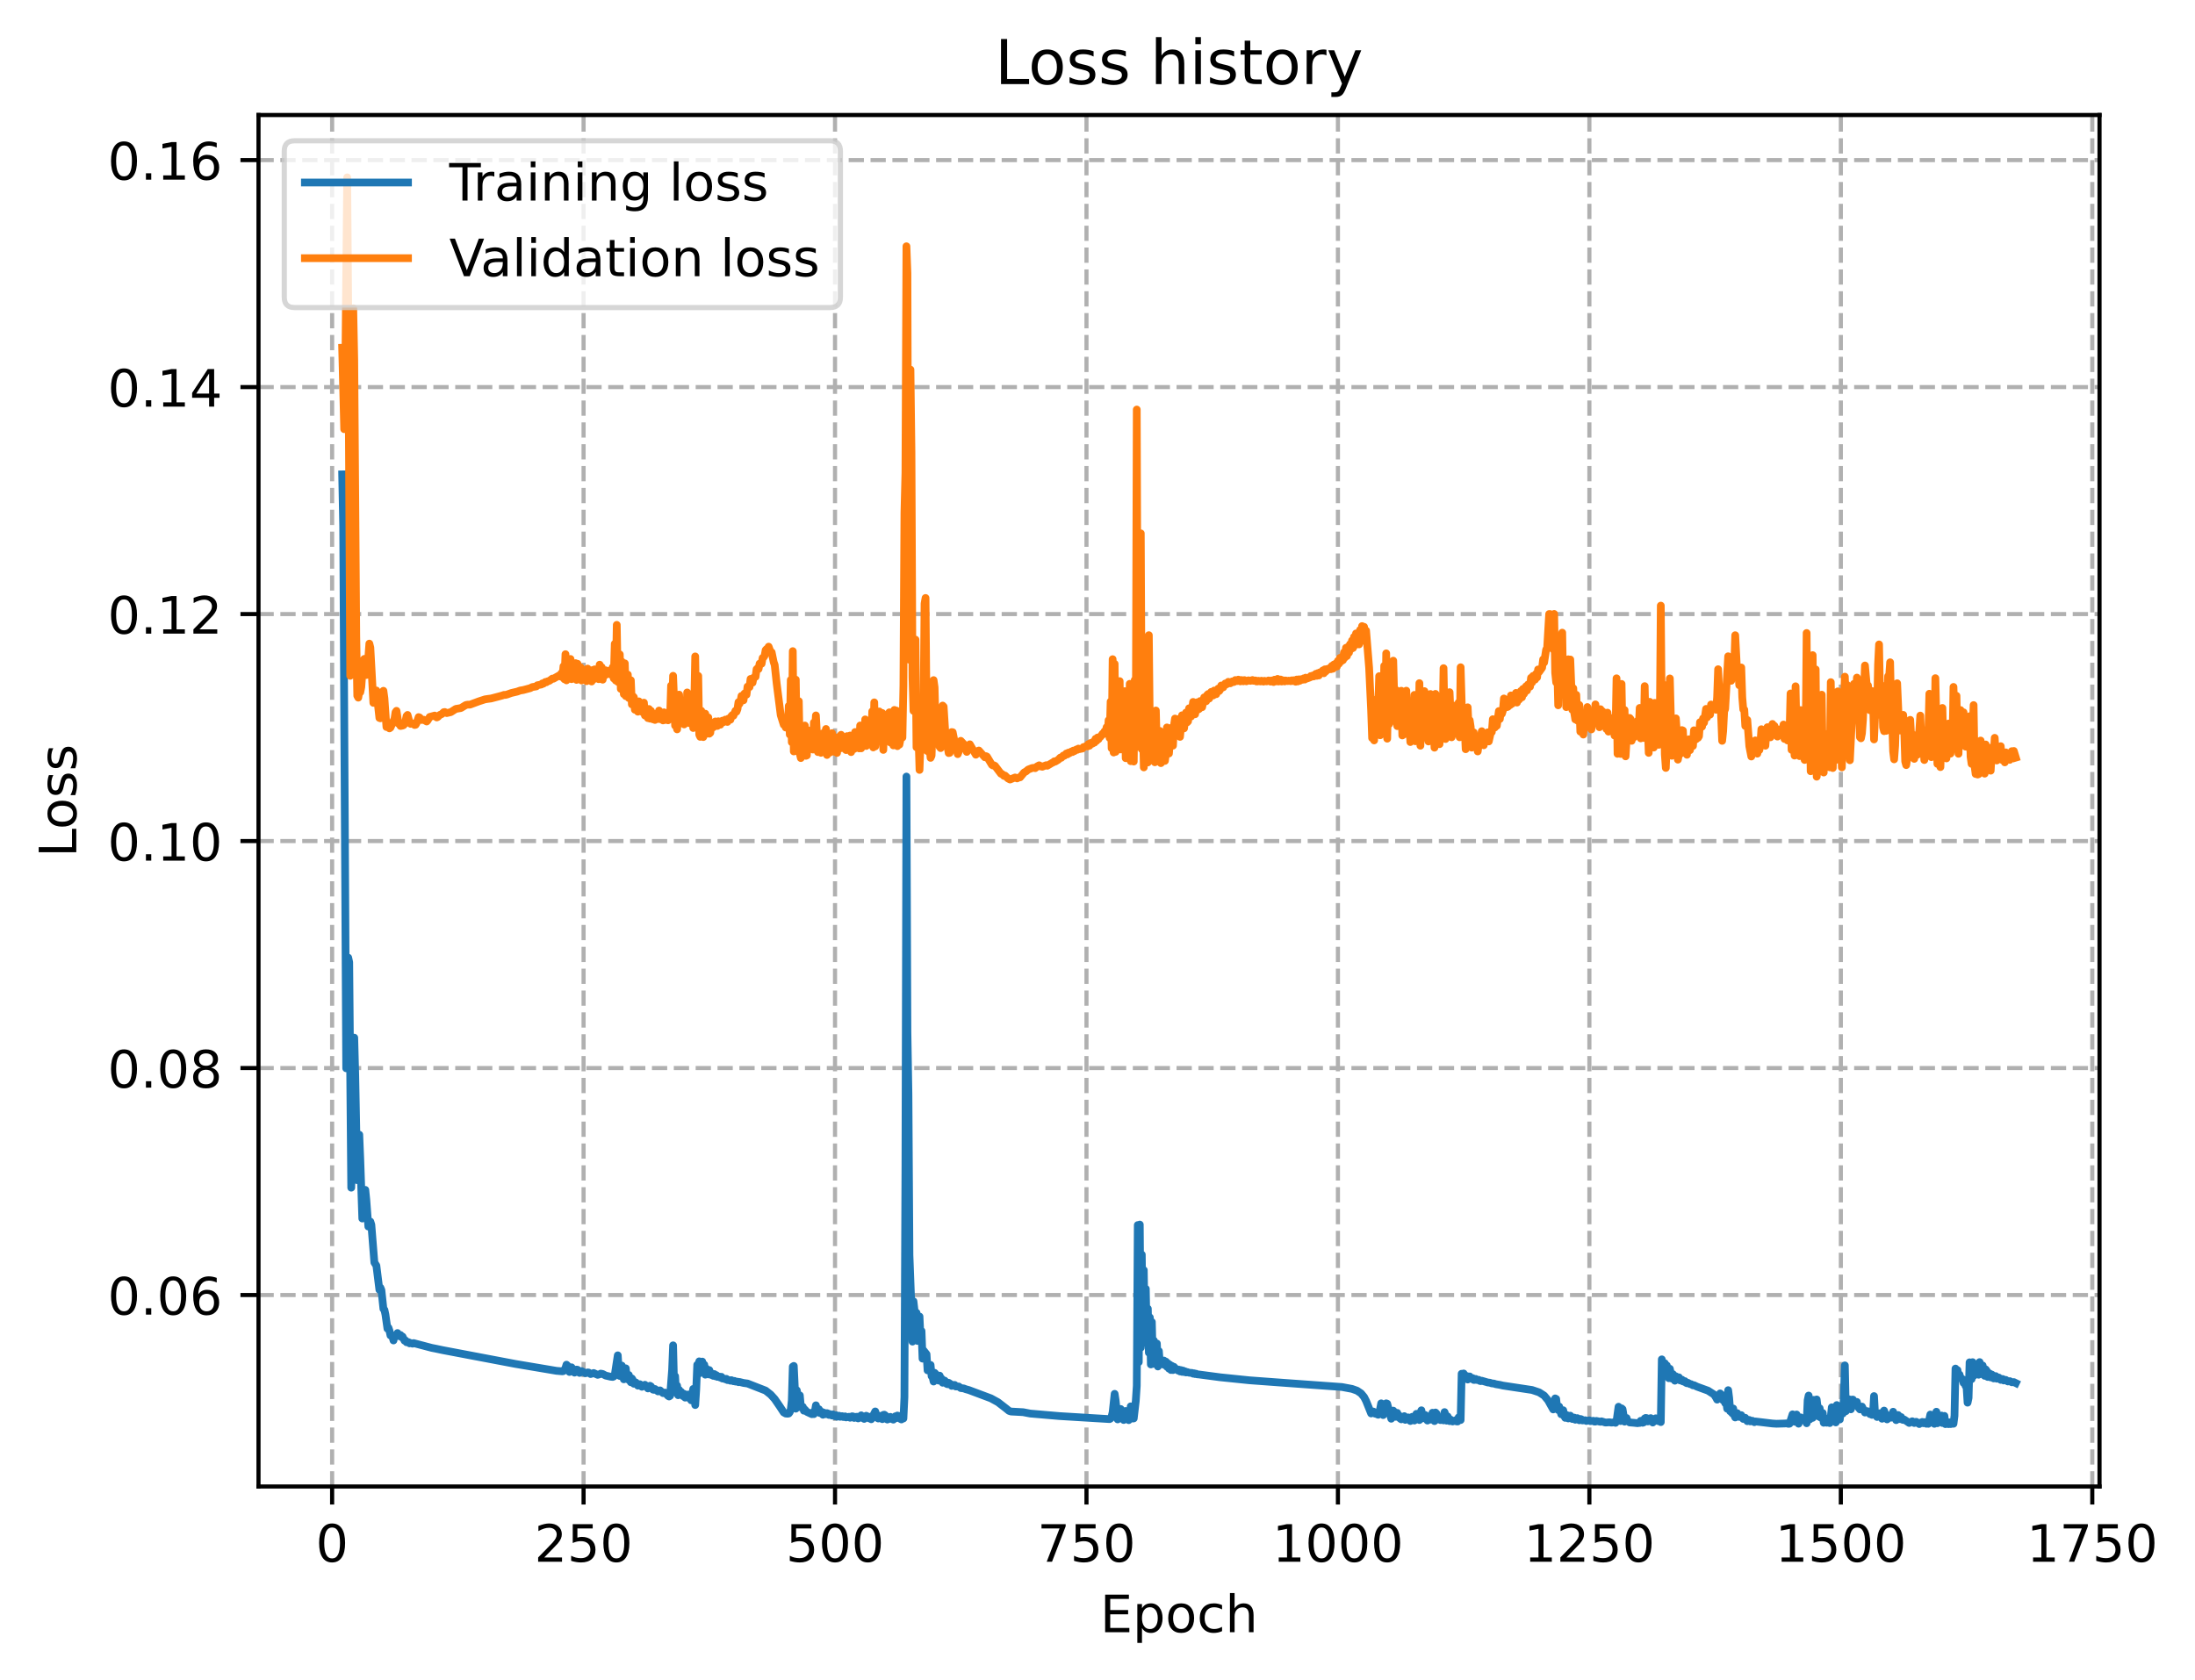 <?xml version="1.0" encoding="utf-8" standalone="no"?>
<!DOCTYPE svg PUBLIC "-//W3C//DTD SVG 1.1//EN"
  "http://www.w3.org/Graphics/SVG/1.1/DTD/svg11.dtd">
<!-- Created with matplotlib (https://matplotlib.org/) -->
<svg height="325.986pt" version="1.1" viewBox="0 0 425.784 325.986" width="425.784pt" xmlns="http://www.w3.org/2000/svg" xmlns:xlink="http://www.w3.org/1999/xlink">
 <defs>
  <style type="text/css">
*{stroke-linecap:butt;stroke-linejoin:round;}
  </style>
 </defs>
 <g id="figure_1">
  <g id="patch_1">
   <path d="M 0 325.986 
L 425.784 325.986 
L 425.784 0 
L 0 0 
z
" style="fill:#ffffff;"/>
  </g>
  <g id="axes_1">
   <g id="patch_2">
    <path d="M 50.144 288.43 
L 407.264 288.43 
L 407.264 22.318 
L 50.144 22.318 
z
" style="fill:#ffffff;"/>
   </g>
   <g id="matplotlib.axis_1">
    <g id="xtick_1">
     <g id="line2d_1">
      <path clip-path="url(#p2ef0f3cdfd)" d="M 64.425 288.43 
L 64.425 22.318 
" style="fill:none;stroke:#b0b0b0;stroke-dasharray:2.96,1.28;stroke-dashoffset:0;stroke-width:0.8;"/>
     </g>
     <g id="line2d_2">
      <defs>
       <path d="M 0 0 
L 0 3.5 
" id="m38e2e8dfca" style="stroke:#000000;stroke-width:0.8;"/>
      </defs>
      <g>
       <use style="stroke:#000000;stroke-width:0.8;" x="64.425" xlink:href="#m38e2e8dfca" y="288.43"/>
      </g>
     </g>
     <g id="text_1">
      <!-- 0 -->
      <defs>
       <path d="M 31.781 66.406 
Q 24.172 66.406 20.328 58.906 
Q 16.5 51.422 16.5 36.375 
Q 16.5 21.391 20.328 13.891 
Q 24.172 6.391 31.781 6.391 
Q 39.453 6.391 43.281 13.891 
Q 47.125 21.391 47.125 36.375 
Q 47.125 51.422 43.281 58.906 
Q 39.453 66.406 31.781 66.406 
z
M 31.781 74.219 
Q 44.047 74.219 50.516 64.516 
Q 56.984 54.828 56.984 36.375 
Q 56.984 17.969 50.516 8.266 
Q 44.047 -1.422 31.781 -1.422 
Q 19.531 -1.422 13.062 8.266 
Q 6.594 17.969 6.594 36.375 
Q 6.594 54.828 13.062 64.516 
Q 19.531 74.219 31.781 74.219 
z
" id="DejaVuSans-48"/>
      </defs>
      <g transform="translate(61.244 303.029)scale(0.1 -0.1)">
       <use xlink:href="#DejaVuSans-48"/>
      </g>
     </g>
    </g>
    <g id="xtick_2">
     <g id="line2d_3">
      <path clip-path="url(#p2ef0f3cdfd)" d="M 113.202 288.43 
L 113.202 22.318 
" style="fill:none;stroke:#b0b0b0;stroke-dasharray:2.96,1.28;stroke-dashoffset:0;stroke-width:0.8;"/>
     </g>
     <g id="line2d_4">
      <g>
       <use style="stroke:#000000;stroke-width:0.8;" x="113.202" xlink:href="#m38e2e8dfca" y="288.43"/>
      </g>
     </g>
     <g id="text_2">
      <!-- 250 -->
      <defs>
       <path d="M 19.188 8.297 
L 53.609 8.297 
L 53.609 0 
L 7.328 0 
L 7.328 8.297 
Q 12.938 14.109 22.625 23.891 
Q 32.328 33.688 34.812 36.531 
Q 39.547 41.844 41.422 45.531 
Q 43.312 49.219 43.312 52.781 
Q 43.312 58.594 39.234 62.25 
Q 35.156 65.922 28.609 65.922 
Q 23.969 65.922 18.812 64.312 
Q 13.672 62.703 7.812 59.422 
L 7.812 69.391 
Q 13.766 71.781 18.938 73 
Q 24.125 74.219 28.422 74.219 
Q 39.75 74.219 46.484 68.547 
Q 53.219 62.891 53.219 53.422 
Q 53.219 48.922 51.531 44.891 
Q 49.859 40.875 45.406 35.406 
Q 44.188 33.984 37.641 27.219 
Q 31.109 20.453 19.188 8.297 
z
" id="DejaVuSans-50"/>
       <path d="M 10.797 72.906 
L 49.516 72.906 
L 49.516 64.594 
L 19.828 64.594 
L 19.828 46.734 
Q 21.969 47.469 24.109 47.828 
Q 26.266 48.188 28.422 48.188 
Q 40.625 48.188 47.75 41.5 
Q 54.891 34.812 54.891 23.391 
Q 54.891 11.625 47.562 5.094 
Q 40.234 -1.422 26.906 -1.422 
Q 22.312 -1.422 17.547 -0.641 
Q 12.797 0.141 7.719 1.703 
L 7.719 11.625 
Q 12.109 9.234 16.797 8.062 
Q 21.484 6.891 26.703 6.891 
Q 35.156 6.891 40.078 11.328 
Q 45.016 15.766 45.016 23.391 
Q 45.016 31 40.078 35.438 
Q 35.156 39.891 26.703 39.891 
Q 22.75 39.891 18.812 39.016 
Q 14.891 38.141 10.797 36.281 
z
" id="DejaVuSans-53"/>
      </defs>
      <g transform="translate(103.658 303.029)scale(0.1 -0.1)">
       <use xlink:href="#DejaVuSans-50"/>
       <use x="63.623" xlink:href="#DejaVuSans-53"/>
       <use x="127.246" xlink:href="#DejaVuSans-48"/>
      </g>
     </g>
    </g>
    <g id="xtick_3">
     <g id="line2d_5">
      <path clip-path="url(#p2ef0f3cdfd)" d="M 161.978 288.43 
L 161.978 22.318 
" style="fill:none;stroke:#b0b0b0;stroke-dasharray:2.96,1.28;stroke-dashoffset:0;stroke-width:0.8;"/>
     </g>
     <g id="line2d_6">
      <g>
       <use style="stroke:#000000;stroke-width:0.8;" x="161.978" xlink:href="#m38e2e8dfca" y="288.43"/>
      </g>
     </g>
     <g id="text_3">
      <!-- 500 -->
      <g transform="translate(152.434 303.029)scale(0.1 -0.1)">
       <use xlink:href="#DejaVuSans-53"/>
       <use x="63.623" xlink:href="#DejaVuSans-48"/>
       <use x="127.246" xlink:href="#DejaVuSans-48"/>
      </g>
     </g>
    </g>
    <g id="xtick_4">
     <g id="line2d_7">
      <path clip-path="url(#p2ef0f3cdfd)" d="M 210.754 288.43 
L 210.754 22.318 
" style="fill:none;stroke:#b0b0b0;stroke-dasharray:2.96,1.28;stroke-dashoffset:0;stroke-width:0.8;"/>
     </g>
     <g id="line2d_8">
      <g>
       <use style="stroke:#000000;stroke-width:0.8;" x="210.754" xlink:href="#m38e2e8dfca" y="288.43"/>
      </g>
     </g>
     <g id="text_4">
      <!-- 750 -->
      <defs>
       <path d="M 8.203 72.906 
L 55.078 72.906 
L 55.078 68.703 
L 28.609 0 
L 18.312 0 
L 43.219 64.594 
L 8.203 64.594 
z
" id="DejaVuSans-55"/>
      </defs>
      <g transform="translate(201.21 303.029)scale(0.1 -0.1)">
       <use xlink:href="#DejaVuSans-55"/>
       <use x="63.623" xlink:href="#DejaVuSans-53"/>
       <use x="127.246" xlink:href="#DejaVuSans-48"/>
      </g>
     </g>
    </g>
    <g id="xtick_5">
     <g id="line2d_9">
      <path clip-path="url(#p2ef0f3cdfd)" d="M 259.53 288.43 
L 259.53 22.318 
" style="fill:none;stroke:#b0b0b0;stroke-dasharray:2.96,1.28;stroke-dashoffset:0;stroke-width:0.8;"/>
     </g>
     <g id="line2d_10">
      <g>
       <use style="stroke:#000000;stroke-width:0.8;" x="259.53" xlink:href="#m38e2e8dfca" y="288.43"/>
      </g>
     </g>
     <g id="text_5">
      <!-- 1000 -->
      <defs>
       <path d="M 12.406 8.297 
L 28.516 8.297 
L 28.516 63.922 
L 10.984 60.406 
L 10.984 69.391 
L 28.422 72.906 
L 38.281 72.906 
L 38.281 8.297 
L 54.391 8.297 
L 54.391 0 
L 12.406 0 
z
" id="DejaVuSans-49"/>
      </defs>
      <g transform="translate(246.805 303.029)scale(0.1 -0.1)">
       <use xlink:href="#DejaVuSans-49"/>
       <use x="63.623" xlink:href="#DejaVuSans-48"/>
       <use x="127.246" xlink:href="#DejaVuSans-48"/>
       <use x="190.869" xlink:href="#DejaVuSans-48"/>
      </g>
     </g>
    </g>
    <g id="xtick_6">
     <g id="line2d_11">
      <path clip-path="url(#p2ef0f3cdfd)" d="M 308.307 288.43 
L 308.307 22.318 
" style="fill:none;stroke:#b0b0b0;stroke-dasharray:2.96,1.28;stroke-dashoffset:0;stroke-width:0.8;"/>
     </g>
     <g id="line2d_12">
      <g>
       <use style="stroke:#000000;stroke-width:0.8;" x="308.307" xlink:href="#m38e2e8dfca" y="288.43"/>
      </g>
     </g>
     <g id="text_6">
      <!-- 1250 -->
      <g transform="translate(295.582 303.029)scale(0.1 -0.1)">
       <use xlink:href="#DejaVuSans-49"/>
       <use x="63.623" xlink:href="#DejaVuSans-50"/>
       <use x="127.246" xlink:href="#DejaVuSans-53"/>
       <use x="190.869" xlink:href="#DejaVuSans-48"/>
      </g>
     </g>
    </g>
    <g id="xtick_7">
     <g id="line2d_13">
      <path clip-path="url(#p2ef0f3cdfd)" d="M 357.083 288.43 
L 357.083 22.318 
" style="fill:none;stroke:#b0b0b0;stroke-dasharray:2.96,1.28;stroke-dashoffset:0;stroke-width:0.8;"/>
     </g>
     <g id="line2d_14">
      <g>
       <use style="stroke:#000000;stroke-width:0.8;" x="357.083" xlink:href="#m38e2e8dfca" y="288.43"/>
      </g>
     </g>
     <g id="text_7">
      <!-- 1500 -->
      <g transform="translate(344.358 303.029)scale(0.1 -0.1)">
       <use xlink:href="#DejaVuSans-49"/>
       <use x="63.623" xlink:href="#DejaVuSans-53"/>
       <use x="127.246" xlink:href="#DejaVuSans-48"/>
       <use x="190.869" xlink:href="#DejaVuSans-48"/>
      </g>
     </g>
    </g>
    <g id="xtick_8">
     <g id="line2d_15">
      <path clip-path="url(#p2ef0f3cdfd)" d="M 405.859 288.43 
L 405.859 22.318 
" style="fill:none;stroke:#b0b0b0;stroke-dasharray:2.96,1.28;stroke-dashoffset:0;stroke-width:0.8;"/>
     </g>
     <g id="line2d_16">
      <g>
       <use style="stroke:#000000;stroke-width:0.8;" x="405.859" xlink:href="#m38e2e8dfca" y="288.43"/>
      </g>
     </g>
     <g id="text_8">
      <!-- 1750 -->
      <g transform="translate(393.134 303.029)scale(0.1 -0.1)">
       <use xlink:href="#DejaVuSans-49"/>
       <use x="63.623" xlink:href="#DejaVuSans-55"/>
       <use x="127.246" xlink:href="#DejaVuSans-53"/>
       <use x="190.869" xlink:href="#DejaVuSans-48"/>
      </g>
     </g>
    </g>
    <g id="text_9">
     <!-- Epoch -->
     <defs>
      <path d="M 9.812 72.906 
L 55.906 72.906 
L 55.906 64.594 
L 19.672 64.594 
L 19.672 43.016 
L 54.391 43.016 
L 54.391 34.719 
L 19.672 34.719 
L 19.672 8.297 
L 56.781 8.297 
L 56.781 0 
L 9.812 0 
z
" id="DejaVuSans-69"/>
      <path d="M 18.109 8.203 
L 18.109 -20.797 
L 9.078 -20.797 
L 9.078 54.688 
L 18.109 54.688 
L 18.109 46.391 
Q 20.953 51.266 25.266 53.625 
Q 29.594 56 35.594 56 
Q 45.562 56 51.781 48.094 
Q 58.016 40.188 58.016 27.297 
Q 58.016 14.406 51.781 6.484 
Q 45.562 -1.422 35.594 -1.422 
Q 29.594 -1.422 25.266 0.953 
Q 20.953 3.328 18.109 8.203 
z
M 48.688 27.297 
Q 48.688 37.203 44.609 42.844 
Q 40.531 48.484 33.406 48.484 
Q 26.266 48.484 22.188 42.844 
Q 18.109 37.203 18.109 27.297 
Q 18.109 17.391 22.188 11.75 
Q 26.266 6.109 33.406 6.109 
Q 40.531 6.109 44.609 11.75 
Q 48.688 17.391 48.688 27.297 
z
" id="DejaVuSans-112"/>
      <path d="M 30.609 48.391 
Q 23.391 48.391 19.188 42.75 
Q 14.984 37.109 14.984 27.297 
Q 14.984 17.484 19.156 11.844 
Q 23.344 6.203 30.609 6.203 
Q 37.797 6.203 41.984 11.859 
Q 46.188 17.531 46.188 27.297 
Q 46.188 37.016 41.984 42.703 
Q 37.797 48.391 30.609 48.391 
z
M 30.609 56 
Q 42.328 56 49.016 48.375 
Q 55.719 40.766 55.719 27.297 
Q 55.719 13.875 49.016 6.219 
Q 42.328 -1.422 30.609 -1.422 
Q 18.844 -1.422 12.172 6.219 
Q 5.516 13.875 5.516 27.297 
Q 5.516 40.766 12.172 48.375 
Q 18.844 56 30.609 56 
z
" id="DejaVuSans-111"/>
      <path d="M 48.781 52.594 
L 48.781 44.188 
Q 44.969 46.297 41.141 47.344 
Q 37.312 48.391 33.406 48.391 
Q 24.656 48.391 19.812 42.844 
Q 14.984 37.312 14.984 27.297 
Q 14.984 17.281 19.812 11.734 
Q 24.656 6.203 33.406 6.203 
Q 37.312 6.203 41.141 7.25 
Q 44.969 8.297 48.781 10.406 
L 48.781 2.094 
Q 45.016 0.344 40.984 -0.531 
Q 36.969 -1.422 32.422 -1.422 
Q 20.062 -1.422 12.781 6.344 
Q 5.516 14.109 5.516 27.297 
Q 5.516 40.672 12.859 48.328 
Q 20.219 56 33.016 56 
Q 37.156 56 41.109 55.141 
Q 45.062 54.297 48.781 52.594 
z
" id="DejaVuSans-99"/>
      <path d="M 54.891 33.016 
L 54.891 0 
L 45.906 0 
L 45.906 32.719 
Q 45.906 40.484 42.875 44.328 
Q 39.844 48.188 33.797 48.188 
Q 26.516 48.188 22.312 43.547 
Q 18.109 38.922 18.109 30.906 
L 18.109 0 
L 9.078 0 
L 9.078 75.984 
L 18.109 75.984 
L 18.109 46.188 
Q 21.344 51.125 25.703 53.562 
Q 30.078 56 35.797 56 
Q 45.219 56 50.047 50.172 
Q 54.891 44.344 54.891 33.016 
z
" id="DejaVuSans-104"/>
     </defs>
     <g transform="translate(213.393 316.707)scale(0.1 -0.1)">
      <use xlink:href="#DejaVuSans-69"/>
      <use x="63.184" xlink:href="#DejaVuSans-112"/>
      <use x="126.66" xlink:href="#DejaVuSans-111"/>
      <use x="187.842" xlink:href="#DejaVuSans-99"/>
      <use x="242.822" xlink:href="#DejaVuSans-104"/>
     </g>
    </g>
   </g>
   <g id="matplotlib.axis_2">
    <g id="ytick_1">
     <g id="line2d_17">
      <path clip-path="url(#p2ef0f3cdfd)" d="M 50.144 251.283 
L 407.264 251.283 
" style="fill:none;stroke:#b0b0b0;stroke-dasharray:2.96,1.28;stroke-dashoffset:0;stroke-width:0.8;"/>
     </g>
     <g id="line2d_18">
      <defs>
       <path d="M 0 0 
L -3.5 0 
" id="m515bf9afdb" style="stroke:#000000;stroke-width:0.8;"/>
      </defs>
      <g>
       <use style="stroke:#000000;stroke-width:0.8;" x="50.144" xlink:href="#m515bf9afdb" y="251.283"/>
      </g>
     </g>
     <g id="text_10">
      <!-- 0.06 -->
      <defs>
       <path d="M 10.688 12.406 
L 21 12.406 
L 21 0 
L 10.688 0 
z
" id="DejaVuSans-46"/>
       <path d="M 33.016 40.375 
Q 26.375 40.375 22.484 35.828 
Q 18.609 31.297 18.609 23.391 
Q 18.609 15.531 22.484 10.953 
Q 26.375 6.391 33.016 6.391 
Q 39.656 6.391 43.531 10.953 
Q 47.406 15.531 47.406 23.391 
Q 47.406 31.297 43.531 35.828 
Q 39.656 40.375 33.016 40.375 
z
M 52.594 71.297 
L 52.594 62.312 
Q 48.875 64.062 45.094 64.984 
Q 41.312 65.922 37.594 65.922 
Q 27.828 65.922 22.672 59.328 
Q 17.531 52.734 16.797 39.406 
Q 19.672 43.656 24.016 45.922 
Q 28.375 48.188 33.594 48.188 
Q 44.578 48.188 50.953 41.516 
Q 57.328 34.859 57.328 23.391 
Q 57.328 12.156 50.688 5.359 
Q 44.047 -1.422 33.016 -1.422 
Q 20.359 -1.422 13.672 8.266 
Q 6.984 17.969 6.984 36.375 
Q 6.984 53.656 15.188 63.938 
Q 23.391 74.219 37.203 74.219 
Q 40.922 74.219 44.703 73.484 
Q 48.484 72.75 52.594 71.297 
z
" id="DejaVuSans-54"/>
      </defs>
      <g transform="translate(20.878 255.082)scale(0.1 -0.1)">
       <use xlink:href="#DejaVuSans-48"/>
       <use x="63.623" xlink:href="#DejaVuSans-46"/>
       <use x="95.41" xlink:href="#DejaVuSans-48"/>
       <use x="159.033" xlink:href="#DejaVuSans-54"/>
      </g>
     </g>
    </g>
    <g id="ytick_2">
     <g id="line2d_19">
      <path clip-path="url(#p2ef0f3cdfd)" d="M 50.144 207.239 
L 407.264 207.239 
" style="fill:none;stroke:#b0b0b0;stroke-dasharray:2.96,1.28;stroke-dashoffset:0;stroke-width:0.8;"/>
     </g>
     <g id="line2d_20">
      <g>
       <use style="stroke:#000000;stroke-width:0.8;" x="50.144" xlink:href="#m515bf9afdb" y="207.239"/>
      </g>
     </g>
     <g id="text_11">
      <!-- 0.08 -->
      <defs>
       <path d="M 31.781 34.625 
Q 24.75 34.625 20.719 30.859 
Q 16.703 27.094 16.703 20.516 
Q 16.703 13.922 20.719 10.156 
Q 24.75 6.391 31.781 6.391 
Q 38.812 6.391 42.859 10.172 
Q 46.922 13.969 46.922 20.516 
Q 46.922 27.094 42.891 30.859 
Q 38.875 34.625 31.781 34.625 
z
M 21.922 38.812 
Q 15.578 40.375 12.031 44.719 
Q 8.5 49.078 8.5 55.328 
Q 8.5 64.062 14.719 69.141 
Q 20.953 74.219 31.781 74.219 
Q 42.672 74.219 48.875 69.141 
Q 55.078 64.062 55.078 55.328 
Q 55.078 49.078 51.531 44.719 
Q 48 40.375 41.703 38.812 
Q 48.828 37.156 52.797 32.312 
Q 56.781 27.484 56.781 20.516 
Q 56.781 9.906 50.312 4.234 
Q 43.844 -1.422 31.781 -1.422 
Q 19.734 -1.422 13.25 4.234 
Q 6.781 9.906 6.781 20.516 
Q 6.781 27.484 10.781 32.312 
Q 14.797 37.156 21.922 38.812 
z
M 18.312 54.391 
Q 18.312 48.734 21.844 45.562 
Q 25.391 42.391 31.781 42.391 
Q 38.141 42.391 41.719 45.562 
Q 45.312 48.734 45.312 54.391 
Q 45.312 60.062 41.719 63.234 
Q 38.141 66.406 31.781 66.406 
Q 25.391 66.406 21.844 63.234 
Q 18.312 60.062 18.312 54.391 
z
" id="DejaVuSans-56"/>
      </defs>
      <g transform="translate(20.878 211.038)scale(0.1 -0.1)">
       <use xlink:href="#DejaVuSans-48"/>
       <use x="63.623" xlink:href="#DejaVuSans-46"/>
       <use x="95.41" xlink:href="#DejaVuSans-48"/>
       <use x="159.033" xlink:href="#DejaVuSans-56"/>
      </g>
     </g>
    </g>
    <g id="ytick_3">
     <g id="line2d_21">
      <path clip-path="url(#p2ef0f3cdfd)" d="M 50.144 163.194 
L 407.264 163.194 
" style="fill:none;stroke:#b0b0b0;stroke-dasharray:2.96,1.28;stroke-dashoffset:0;stroke-width:0.8;"/>
     </g>
     <g id="line2d_22">
      <g>
       <use style="stroke:#000000;stroke-width:0.8;" x="50.144" xlink:href="#m515bf9afdb" y="163.194"/>
      </g>
     </g>
     <g id="text_12">
      <!-- 0.10 -->
      <g transform="translate(20.878 166.994)scale(0.1 -0.1)">
       <use xlink:href="#DejaVuSans-48"/>
       <use x="63.623" xlink:href="#DejaVuSans-46"/>
       <use x="95.41" xlink:href="#DejaVuSans-49"/>
       <use x="159.033" xlink:href="#DejaVuSans-48"/>
      </g>
     </g>
    </g>
    <g id="ytick_4">
     <g id="line2d_23">
      <path clip-path="url(#p2ef0f3cdfd)" d="M 50.144 119.15 
L 407.264 119.15 
" style="fill:none;stroke:#b0b0b0;stroke-dasharray:2.96,1.28;stroke-dashoffset:0;stroke-width:0.8;"/>
     </g>
     <g id="line2d_24">
      <g>
       <use style="stroke:#000000;stroke-width:0.8;" x="50.144" xlink:href="#m515bf9afdb" y="119.15"/>
      </g>
     </g>
     <g id="text_13">
      <!-- 0.12 -->
      <g transform="translate(20.878 122.949)scale(0.1 -0.1)">
       <use xlink:href="#DejaVuSans-48"/>
       <use x="63.623" xlink:href="#DejaVuSans-46"/>
       <use x="95.41" xlink:href="#DejaVuSans-49"/>
       <use x="159.033" xlink:href="#DejaVuSans-50"/>
      </g>
     </g>
    </g>
    <g id="ytick_5">
     <g id="line2d_25">
      <path clip-path="url(#p2ef0f3cdfd)" d="M 50.144 75.106 
L 407.264 75.106 
" style="fill:none;stroke:#b0b0b0;stroke-dasharray:2.96,1.28;stroke-dashoffset:0;stroke-width:0.8;"/>
     </g>
     <g id="line2d_26">
      <g>
       <use style="stroke:#000000;stroke-width:0.8;" x="50.144" xlink:href="#m515bf9afdb" y="75.106"/>
      </g>
     </g>
     <g id="text_14">
      <!-- 0.14 -->
      <defs>
       <path d="M 37.797 64.312 
L 12.891 25.391 
L 37.797 25.391 
z
M 35.203 72.906 
L 47.609 72.906 
L 47.609 25.391 
L 58.016 25.391 
L 58.016 17.188 
L 47.609 17.188 
L 47.609 0 
L 37.797 0 
L 37.797 17.188 
L 4.891 17.188 
L 4.891 26.703 
z
" id="DejaVuSans-52"/>
      </defs>
      <g transform="translate(20.878 78.905)scale(0.1 -0.1)">
       <use xlink:href="#DejaVuSans-48"/>
       <use x="63.623" xlink:href="#DejaVuSans-46"/>
       <use x="95.41" xlink:href="#DejaVuSans-49"/>
       <use x="159.033" xlink:href="#DejaVuSans-52"/>
      </g>
     </g>
    </g>
    <g id="ytick_6">
     <g id="line2d_27">
      <path clip-path="url(#p2ef0f3cdfd)" d="M 50.144 31.062 
L 407.264 31.062 
" style="fill:none;stroke:#b0b0b0;stroke-dasharray:2.96,1.28;stroke-dashoffset:0;stroke-width:0.8;"/>
     </g>
     <g id="line2d_28">
      <g>
       <use style="stroke:#000000;stroke-width:0.8;" x="50.144" xlink:href="#m515bf9afdb" y="31.062"/>
      </g>
     </g>
     <g id="text_15">
      <!-- 0.16 -->
      <g transform="translate(20.878 34.861)scale(0.1 -0.1)">
       <use xlink:href="#DejaVuSans-48"/>
       <use x="63.623" xlink:href="#DejaVuSans-46"/>
       <use x="95.41" xlink:href="#DejaVuSans-49"/>
       <use x="159.033" xlink:href="#DejaVuSans-54"/>
      </g>
     </g>
    </g>
    <g id="text_16">
     <!-- Loss -->
     <defs>
      <path d="M 9.812 72.906 
L 19.672 72.906 
L 19.672 8.297 
L 55.172 8.297 
L 55.172 0 
L 9.812 0 
z
" id="DejaVuSans-76"/>
      <path d="M 44.281 53.078 
L 44.281 44.578 
Q 40.484 46.531 36.375 47.5 
Q 32.281 48.484 27.875 48.484 
Q 21.188 48.484 17.844 46.438 
Q 14.5 44.391 14.5 40.281 
Q 14.5 37.156 16.891 35.375 
Q 19.281 33.594 26.516 31.984 
L 29.594 31.297 
Q 39.156 29.25 43.188 25.516 
Q 47.219 21.781 47.219 15.094 
Q 47.219 7.469 41.188 3.016 
Q 35.156 -1.422 24.609 -1.422 
Q 20.219 -1.422 15.453 -0.562 
Q 10.688 0.297 5.422 2 
L 5.422 11.281 
Q 10.406 8.688 15.234 7.391 
Q 20.062 6.109 24.812 6.109 
Q 31.156 6.109 34.562 8.281 
Q 37.984 10.453 37.984 14.406 
Q 37.984 18.062 35.516 20.016 
Q 33.062 21.969 24.703 23.781 
L 21.578 24.516 
Q 13.234 26.266 9.516 29.906 
Q 5.812 33.547 5.812 39.891 
Q 5.812 47.609 11.281 51.797 
Q 16.75 56 26.812 56 
Q 31.781 56 36.172 55.266 
Q 40.578 54.547 44.281 53.078 
z
" id="DejaVuSans-115"/>
     </defs>
     <g transform="translate(14.798 166.341)rotate(-90)scale(0.1 -0.1)">
      <use xlink:href="#DejaVuSans-76"/>
      <use x="53.963" xlink:href="#DejaVuSans-111"/>
      <use x="115.145" xlink:href="#DejaVuSans-115"/>
      <use x="167.244" xlink:href="#DejaVuSans-115"/>
     </g>
    </g>
   </g>
   <g id="line2d_29">
    <path clip-path="url(#p2ef0f3cdfd)" d="M 66.376 92.044 
L 66.572 102.079 
L 67.157 207.289 
L 67.352 204.018 
L 67.547 185.812 
L 67.742 186.716 
L 68.132 230.455 
L 68.328 224.653 
L 68.523 208.122 
L 68.718 201.34 
L 68.913 208.682 
L 69.303 229 
L 69.693 220.166 
L 69.888 224.985 
L 70.279 236.437 
L 70.474 235.047 
L 70.669 231.925 
L 70.864 230.88 
L 71.059 232.806 
L 71.449 237.995 
L 71.644 237.868 
L 71.839 237.031 
L 72.035 237.642 
L 72.62 244.97 
L 73.01 245.577 
L 73.595 250.271 
L 73.79 249.853 
L 73.986 250.333 
L 74.376 253.975 
L 74.571 254.162 
L 74.766 255.072 
L 75.156 257.813 
L 75.351 257.623 
L 75.546 258.19 
L 75.742 259.127 
L 75.937 259.015 
L 76.132 259.368 
L 76.327 260.097 
L 76.522 259.205 
L 76.912 259.163 
L 77.107 258.658 
L 77.302 259.235 
L 77.693 259.041 
L 77.888 259.459 
L 78.083 259.342 
L 78.473 260.144 
L 78.668 260.105 
L 78.863 260.447 
L 79.253 260.43 
L 79.449 260.661 
L 79.644 260.59 
L 80.034 260.722 
L 80.229 260.609 
L 83.741 261.536 
L 84.521 261.688 
L 85.887 261.976 
L 99.935 264.641 
L 107.934 265.988 
L 109.104 266.088 
L 109.3 266.038 
L 109.69 265.44 
L 109.885 264.798 
L 110.08 264.978 
L 110.47 266.212 
L 110.665 265.909 
L 110.86 265.305 
L 111.055 265.569 
L 111.446 266.341 
L 111.641 266.159 
L 111.836 265.747 
L 112.031 265.783 
L 112.421 266.394 
L 112.616 266.289 
L 112.811 266.04 
L 113.592 266.459 
L 113.982 266.302 
L 114.177 266.318 
L 114.567 266.613 
L 114.958 266.489 
L 115.153 266.415 
L 115.933 266.768 
L 116.323 266.654 
L 116.518 266.528 
L 116.909 266.599 
L 117.494 266.916 
L 118.469 267.137 
L 118.86 267.175 
L 119.055 267.087 
L 119.25 266.779 
L 119.835 262.983 
L 120.03 266.034 
L 120.225 266.987 
L 120.421 264.934 
L 120.616 264.969 
L 121.006 267.638 
L 121.396 265.508 
L 121.591 267.421 
L 121.786 267.662 
L 121.981 266.794 
L 122.176 267.882 
L 122.372 268.213 
L 122.567 267.465 
L 122.762 267.769 
L 122.957 268.497 
L 123.347 268.251 
L 123.737 268.867 
L 123.932 268.593 
L 124.128 268.587 
L 124.518 269.084 
L 124.908 268.908 
L 125.103 268.694 
L 125.493 269.155 
L 125.688 269.407 
L 125.883 269.268 
L 126.079 268.889 
L 126.274 269.003 
L 126.664 269.639 
L 126.859 269.677 
L 127.054 269.514 
L 127.639 269.981 
L 127.835 269.95 
L 128.03 269.78 
L 128.615 270.312 
L 129.005 270.215 
L 129.59 270.853 
L 129.786 270.969 
L 129.981 270.84 
L 130.371 265.852 
L 130.566 261.04 
L 130.761 268.982 
L 130.956 267.026 
L 131.151 270.259 
L 131.346 268.859 
L 131.542 270.719 
L 131.737 269.678 
L 131.932 270.416 
L 132.127 270.066 
L 132.517 270.909 
L 132.712 270.462 
L 132.907 271.191 
L 133.102 270.635 
L 133.297 271.084 
L 133.493 270.593 
L 133.688 271.307 
L 133.883 270.594 
L 134.078 271.714 
L 134.468 269.499 
L 134.663 270.062 
L 134.858 272.628 
L 135.053 269.625 
L 135.249 264.813 
L 135.444 266.652 
L 135.639 264.149 
L 135.834 264.452 
L 136.029 265.012 
L 136.224 264.195 
L 136.419 266.079 
L 136.614 264.798 
L 136.809 266.736 
L 137.004 265.548 
L 137.2 265.831 
L 137.395 266.679 
L 137.59 265.841 
L 137.785 266.698 
L 137.98 266.798 
L 138.175 266.523 
L 138.37 266.966 
L 138.565 266.619 
L 138.76 267.045 
L 138.955 266.831 
L 139.151 267.165 
L 139.541 267.107 
L 139.736 267.313 
L 139.931 267.145 
L 140.126 267.484 
L 140.516 267.516 
L 140.711 267.633 
L 140.907 267.549 
L 141.102 267.782 
L 141.492 267.796 
L 141.687 267.907 
L 141.882 267.801 
L 142.272 268.007 
L 142.467 267.945 
L 142.662 268.072 
L 143.053 268.089 
L 143.248 268.188 
L 143.443 268.147 
L 144.223 268.344 
L 145.004 268.452 
L 148.516 269.824 
L 149.491 270.596 
L 150.272 271.453 
L 151.247 272.875 
L 152.028 274.064 
L 152.418 274.282 
L 152.808 274.314 
L 153.003 274.27 
L 153.198 274.009 
L 153.393 273.495 
L 153.588 271.775 
L 153.783 265.167 
L 153.979 265.037 
L 154.369 273.333 
L 154.564 269.766 
L 154.759 270.875 
L 154.954 273.042 
L 155.149 270.751 
L 155.344 272.894 
L 155.539 273.123 
L 155.735 272.972 
L 155.93 273.725 
L 156.125 273.502 
L 156.515 273.95 
L 157.49 274.405 
L 157.686 274.044 
L 157.881 274.387 
L 158.076 273.787 
L 158.271 272.677 
L 158.466 273.934 
L 158.661 274.039 
L 158.856 273.434 
L 159.051 274.181 
L 159.246 273.928 
L 159.442 273.961 
L 159.637 274.513 
L 159.832 274.111 
L 160.222 274.402 
L 160.417 274.197 
L 160.612 274.277 
L 160.807 274.551 
L 161.002 274.388 
L 161.393 274.668 
L 161.588 274.444 
L 161.978 274.805 
L 162.173 274.597 
L 162.368 274.887 
L 162.758 274.699 
L 162.953 274.908 
L 163.344 274.778 
L 163.539 274.943 
L 163.734 274.958 
L 163.929 274.822 
L 164.124 275.029 
L 164.709 274.9 
L 164.904 275.093 
L 165.295 274.806 
L 165.49 274.843 
L 165.685 275.133 
L 165.88 275.09 
L 166.075 274.913 
L 166.27 274.9 
L 166.465 275.223 
L 166.855 274.893 
L 167.051 274.625 
L 167.246 275.131 
L 167.441 275.159 
L 167.636 275.316 
L 168.026 274.703 
L 168.221 274.901 
L 168.416 274.856 
L 168.611 275.225 
L 168.807 275.15 
L 169.002 275.388 
L 169.782 273.868 
L 170.172 275.126 
L 170.367 275.24 
L 170.562 274.714 
L 170.758 274.798 
L 171.148 275.366 
L 171.343 274.538 
L 171.538 274.499 
L 171.733 274.635 
L 171.928 275.331 
L 172.123 275.441 
L 172.318 275.306 
L 172.514 275.318 
L 172.709 274.922 
L 173.099 275.377 
L 173.294 275.458 
L 173.489 275.274 
L 173.684 274.808 
L 173.879 275.161 
L 174.074 274.665 
L 174.269 274.921 
L 174.465 274.743 
L 174.66 275.317 
L 174.855 275.424 
L 175.05 275.099 
L 175.245 275.238 
L 175.44 271.099 
L 175.635 226.287 
L 175.83 150.683 
L 176.025 200.273 
L 176.221 212.347 
L 176.416 243.548 
L 176.806 253.962 
L 177.001 260.319 
L 177.196 252.487 
L 177.391 254.191 
L 177.586 260.016 
L 177.781 254.715 
L 177.976 260.189 
L 178.172 256.5 
L 178.367 255.446 
L 178.562 259.615 
L 178.757 258.255 
L 178.952 263.623 
L 179.147 262.03 
L 179.732 262.771 
L 179.928 265.896 
L 180.123 265.679 
L 180.318 265.792 
L 180.513 264.845 
L 180.708 267.023 
L 180.903 267.22 
L 181.098 268.069 
L 181.293 266.374 
L 181.488 266.585 
L 181.879 267.543 
L 182.074 267.883 
L 182.269 266.921 
L 182.464 267.414 
L 182.659 267.515 
L 182.854 268.301 
L 183.049 267.89 
L 183.244 267.884 
L 183.439 268.099 
L 183.635 268.522 
L 183.83 268.59 
L 184.025 268.312 
L 184.415 268.571 
L 184.61 268.909 
L 184.805 268.734 
L 185.195 268.728 
L 185.39 269.025 
L 185.976 269.03 
L 186.366 269.334 
L 186.951 269.403 
L 187.342 269.558 
L 187.927 269.718 
L 192.219 271.327 
L 193.585 272.076 
L 195.146 273.283 
L 195.731 273.762 
L 196.121 273.888 
L 198.462 274.014 
L 199.828 274.279 
L 205.486 274.766 
L 215.242 275.358 
L 215.437 275.236 
L 215.632 274.83 
L 215.827 274.031 
L 216.217 270.455 
L 216.412 271.73 
L 216.802 275.415 
L 216.997 275.104 
L 217.193 273.847 
L 217.388 273.398 
L 217.583 274.057 
L 217.778 275.155 
L 217.973 275.531 
L 218.168 274.936 
L 218.363 273.777 
L 218.558 273.836 
L 218.949 275.559 
L 219.144 274.903 
L 219.339 272.883 
L 219.534 273.263 
L 219.729 275.25 
L 219.924 275.226 
L 220.314 271.879 
L 220.509 268.896 
L 220.704 237.708 
L 220.9 264.305 
L 221.095 237.612 
L 221.29 261.5 
L 221.485 243.441 
L 221.68 260.021 
L 221.875 246.455 
L 222.07 259.718 
L 222.265 250.081 
L 222.46 260.658 
L 222.655 253.929 
L 222.851 262.471 
L 223.046 255.626 
L 223.241 264.751 
L 223.436 256.505 
L 223.631 264.647 
L 223.826 260.112 
L 224.216 264.15 
L 224.411 260.688 
L 224.607 265.145 
L 224.802 262.152 
L 224.997 264.622 
L 225.192 263.953 
L 225.387 264.151 
L 225.582 264.748 
L 225.777 263.997 
L 225.972 264.883 
L 226.167 264.205 
L 226.362 265.2 
L 226.558 264.541 
L 226.753 265.567 
L 226.948 264.814 
L 227.143 265.834 
L 227.338 265.036 
L 227.533 265.839 
L 227.728 265.215 
L 227.923 265.695 
L 228.118 265.577 
L 228.509 265.934 
L 228.704 265.765 
L 228.899 266.111 
L 229.094 265.848 
L 229.289 266.191 
L 229.484 265.943 
L 229.679 266.229 
L 229.874 266.09 
L 230.069 266.306 
L 230.265 266.215 
L 230.655 266.357 
L 231.24 266.399 
L 231.435 266.545 
L 231.63 266.464 
L 231.825 266.615 
L 232.021 266.547 
L 232.216 266.666 
L 232.606 266.7 
L 236.703 267.244 
L 242.361 267.825 
L 249.58 268.356 
L 260.311 269.128 
L 262.262 269.493 
L 263.237 269.839 
L 264.018 270.365 
L 264.603 271.074 
L 264.993 271.832 
L 265.969 274.261 
L 266.359 273.882 
L 266.554 273.976 
L 266.749 274.309 
L 266.944 274.335 
L 267.335 274.514 
L 267.53 274.339 
L 267.92 272.299 
L 268.115 273.02 
L 268.31 274.577 
L 268.7 273.181 
L 268.895 272.295 
L 269.09 272.37 
L 269.481 273.848 
L 269.871 275.287 
L 270.261 273.711 
L 270.456 273.953 
L 270.651 274.915 
L 271.042 274.149 
L 271.237 274.991 
L 271.432 274.682 
L 271.627 275.277 
L 271.822 275.404 
L 272.407 274.783 
L 272.602 275.505 
L 273.188 275.026 
L 273.383 275.15 
L 273.578 275.728 
L 273.773 275.074 
L 273.968 274.902 
L 274.163 275.146 
L 274.358 275.634 
L 274.749 274.338 
L 274.944 275.217 
L 275.139 275.143 
L 275.334 275.538 
L 275.529 274.059 
L 275.724 273.644 
L 275.919 275.224 
L 276.309 274.508 
L 276.504 274.584 
L 276.895 275.64 
L 277.285 274.828 
L 277.48 275.458 
L 277.675 275.138 
L 277.87 274.122 
L 278.26 275.745 
L 278.455 274.076 
L 278.651 274.277 
L 278.846 275.432 
L 279.041 275.373 
L 279.236 275.065 
L 279.431 275.553 
L 279.626 275.138 
L 279.821 275.023 
L 280.016 275.6 
L 280.211 273.996 
L 280.407 274.59 
L 280.602 275.66 
L 280.797 274.825 
L 280.992 275.166 
L 281.187 275.748 
L 281.382 275.451 
L 281.772 275.817 
L 282.162 275.67 
L 282.358 275.571 
L 282.553 275.808 
L 282.748 275.821 
L 282.943 275.021 
L 283.138 275.467 
L 283.333 275.539 
L 283.528 266.555 
L 283.723 267.216 
L 283.918 266.501 
L 284.114 267.08 
L 284.504 266.987 
L 284.699 267.675 
L 285.089 267.079 
L 285.284 267.524 
L 285.674 267.404 
L 285.869 267.756 
L 286.065 267.753 
L 286.26 267.561 
L 286.455 267.76 
L 286.845 267.736 
L 287.04 267.942 
L 287.235 267.987 
L 287.43 267.905 
L 288.601 268.251 
L 288.991 268.293 
L 289.381 268.429 
L 289.772 268.458 
L 290.162 268.584 
L 290.942 268.712 
L 291.528 268.85 
L 297.186 269.707 
L 298.551 270.161 
L 299.527 270.788 
L 300.307 271.729 
L 300.697 272.442 
L 301.283 273.477 
L 301.478 273.229 
L 301.673 271.34 
L 301.868 271.443 
L 302.063 273.377 
L 302.258 273.596 
L 302.453 272.923 
L 302.844 274.421 
L 303.039 273.802 
L 303.234 273.636 
L 303.429 274.777 
L 303.624 275.118 
L 303.819 274.535 
L 304.014 274.625 
L 304.209 275.23 
L 304.404 275.038 
L 304.6 274.687 
L 304.99 275.332 
L 305.185 275.051 
L 305.38 275.064 
L 305.575 275.479 
L 305.77 275.411 
L 305.965 275.167 
L 306.355 275.583 
L 306.551 275.332 
L 306.746 275.386 
L 306.941 275.612 
L 307.526 275.579 
L 307.721 275.716 
L 308.307 275.594 
L 308.502 275.753 
L 309.087 275.687 
L 309.282 275.842 
L 309.477 275.839 
L 309.672 275.714 
L 310.453 275.883 
L 310.648 275.789 
L 311.428 276.027 
L 312.209 275.973 
L 312.599 276.042 
L 313.184 275.961 
L 313.379 276.081 
L 313.574 275.752 
L 313.965 272.956 
L 314.16 275.241 
L 314.355 275.738 
L 314.55 273.267 
L 314.745 273.439 
L 315.135 275.853 
L 315.33 275.25 
L 315.525 275.144 
L 315.721 275.794 
L 315.916 275.826 
L 316.111 276.007 
L 316.891 276.066 
L 317.672 276.151 
L 317.867 276.045 
L 318.062 276.105 
L 318.257 275.688 
L 318.452 275.701 
L 318.647 276.07 
L 318.842 276 
L 319.037 275.228 
L 319.232 275.122 
L 319.428 275.162 
L 319.623 275.813 
L 319.818 275.756 
L 320.208 275.167 
L 320.598 276.021 
L 320.988 275.331 
L 321.183 275.196 
L 321.379 275.624 
L 321.574 275.731 
L 321.769 275.429 
L 321.964 275.826 
L 322.159 275.94 
L 322.354 263.762 
L 322.549 264.608 
L 322.744 266.228 
L 322.939 264.515 
L 323.135 266.475 
L 323.33 264.947 
L 323.72 267.424 
L 323.915 265.586 
L 324.305 267.499 
L 324.5 266.621 
L 324.695 266.87 
L 324.89 267.904 
L 325.086 267.049 
L 325.281 267.219 
L 325.476 267.626 
L 325.671 267.251 
L 325.866 267.831 
L 326.061 267.88 
L 326.256 267.7 
L 326.451 268.04 
L 326.646 268.089 
L 326.842 267.992 
L 327.037 268.301 
L 327.232 268.397 
L 327.427 268.312 
L 327.817 268.559 
L 328.012 268.567 
L 328.402 268.804 
L 328.597 268.776 
L 329.183 269.06 
L 331.329 269.841 
L 332.5 270.596 
L 332.89 271.205 
L 333.085 271.58 
L 333.28 271.382 
L 333.67 270.371 
L 333.865 271.242 
L 334.255 271.725 
L 334.451 270.759 
L 334.646 272.254 
L 334.841 271.945 
L 335.036 273.342 
L 335.231 269.742 
L 335.426 271.293 
L 335.621 273.848 
L 335.816 273.641 
L 336.011 274.223 
L 336.207 273.302 
L 336.402 274.611 
L 336.597 275.041 
L 336.792 274.23 
L 336.987 274.2 
L 337.182 274.735 
L 337.377 274.93 
L 337.572 274.838 
L 337.767 274.588 
L 338.158 275.326 
L 338.548 275.103 
L 338.938 275.759 
L 339.133 275.533 
L 339.328 275.523 
L 339.523 275.803 
L 339.914 275.673 
L 340.304 275.953 
L 340.499 275.813 
L 343.816 276.21 
L 344.596 276.258 
L 346.157 276.212 
L 346.547 276.183 
L 346.937 276.282 
L 347.132 276.248 
L 347.718 274.433 
L 348.108 275.865 
L 348.303 275.543 
L 348.498 274.461 
L 348.888 276.248 
L 349.083 275.374 
L 349.279 275.015 
L 349.669 275.564 
L 350.059 275.304 
L 350.449 276.162 
L 350.644 271.703 
L 350.839 270.787 
L 351.035 275.421 
L 351.23 272.215 
L 351.425 272.006 
L 351.62 275.118 
L 351.815 271.621 
L 352.01 271.924 
L 352.205 274.038 
L 352.4 271.546 
L 352.79 274.847 
L 352.986 273.26 
L 353.181 275.073 
L 353.376 274.989 
L 353.571 274.168 
L 353.766 276.066 
L 353.961 275.466 
L 354.156 275.289 
L 354.351 276.064 
L 354.546 275.27 
L 354.937 276.128 
L 355.132 274.972 
L 355.327 273.067 
L 355.522 274.828 
L 355.717 274.33 
L 355.912 274.297 
L 356.107 275.999 
L 356.302 272.635 
L 356.497 274.746 
L 356.693 274.521 
L 356.888 275.434 
L 357.083 273.464 
L 357.278 274.204 
L 357.473 274.274 
L 357.668 271.291 
L 357.863 264.931 
L 358.058 273.826 
L 358.644 271.505 
L 358.839 273.267 
L 359.034 273.459 
L 359.229 271.578 
L 359.424 271.569 
L 359.814 272.595 
L 360.009 272.1 
L 360.204 272.024 
L 360.4 272.983 
L 360.79 273.475 
L 361.18 272.926 
L 361.765 274.084 
L 362.155 273.805 
L 362.351 273.862 
L 362.741 274.388 
L 362.936 274.285 
L 363.131 274.537 
L 363.326 274.392 
L 363.521 270.888 
L 363.716 274.379 
L 363.911 274.387 
L 364.107 274.942 
L 364.302 274.29 
L 364.497 274.671 
L 364.692 274.211 
L 364.887 274.197 
L 365.082 275.287 
L 365.277 274.812 
L 365.472 273.701 
L 366.058 275.414 
L 366.448 274.972 
L 366.643 274.601 
L 366.838 275.079 
L 367.033 275.01 
L 367.228 273.926 
L 367.814 275.559 
L 368.204 274.568 
L 368.399 275.356 
L 368.594 275.252 
L 368.789 274.959 
L 368.984 275.459 
L 369.179 275.519 
L 369.374 275.438 
L 370.35 276.102 
L 370.935 275.776 
L 371.325 276.114 
L 371.521 275.905 
L 371.716 275.882 
L 371.911 276.105 
L 372.106 276.124 
L 372.301 276.32 
L 372.496 276.051 
L 372.691 276.057 
L 372.886 275.909 
L 373.081 276.161 
L 373.276 275.938 
L 373.667 276.258 
L 373.862 276.171 
L 374.057 276.269 
L 374.447 274.469 
L 374.642 275.281 
L 374.837 274.72 
L 375.032 274.721 
L 375.228 276.272 
L 375.618 273.924 
L 375.813 276.16 
L 376.008 274.698 
L 376.398 275.822 
L 376.593 274.662 
L 376.788 276.117 
L 377.179 274.736 
L 377.374 276.334 
L 377.569 275.84 
L 377.764 275.973 
L 377.959 276.333 
L 378.154 275.982 
L 378.349 276.326 
L 378.544 276.285 
L 378.739 276.107 
L 378.935 276.26 
L 379.13 274.706 
L 379.325 265.553 
L 379.52 267.213 
L 379.715 265.854 
L 379.91 267.238 
L 380.105 266.706 
L 380.3 267.349 
L 380.69 267.601 
L 380.886 268.333 
L 381.081 267.87 
L 381.276 268.914 
L 381.471 269.079 
L 381.666 272.17 
L 381.861 271.235 
L 382.056 264.34 
L 382.251 264.96 
L 382.446 267.612 
L 382.642 264.309 
L 382.837 266.974 
L 383.032 264.642 
L 383.227 265.752 
L 383.422 265.818 
L 383.617 264.761 
L 383.812 266.748 
L 384.007 264.296 
L 384.202 266.013 
L 384.397 266.623 
L 384.593 264.946 
L 384.983 266.96 
L 385.178 265.705 
L 385.373 265.962 
L 385.568 267.176 
L 385.763 266.399 
L 385.958 266.518 
L 386.153 267.27 
L 386.349 266.698 
L 386.544 266.848 
L 386.739 267.464 
L 386.934 267.058 
L 387.129 267.015 
L 387.324 267.516 
L 387.519 267.473 
L 387.714 267.289 
L 388.104 267.745 
L 388.3 267.57 
L 388.495 267.581 
L 388.69 267.861 
L 389.08 267.751 
L 389.47 268.049 
L 389.86 267.989 
L 390.251 268.21 
L 390.641 268.175 
L 391.031 268.368 
L 391.031 268.368 
" style="fill:none;stroke:#1f77b4;stroke-linecap:square;stroke-width:1.5;"/>
   </g>
   <g id="line2d_30">
    <path clip-path="url(#p2ef0f3cdfd)" d="M 66.376 67.481 
L 66.767 83.276 
L 66.962 73.555 
L 67.352 34.414 
L 67.547 60.375 
L 67.937 131.133 
L 68.132 112.376 
L 68.523 59.823 
L 68.718 69.874 
L 69.108 123.407 
L 69.303 134.996 
L 69.498 135.369 
L 69.693 134.218 
L 69.888 134.317 
L 70.083 133.327 
L 70.474 128.113 
L 70.669 127.85 
L 71.059 130.981 
L 71.254 130.251 
L 71.644 124.885 
L 71.839 125.643 
L 72.425 136.383 
L 72.62 135.612 
L 72.815 134.052 
L 73.01 133.979 
L 73.595 139.31 
L 73.79 139.376 
L 73.986 138.077 
L 74.376 134.039 
L 74.571 135.468 
L 74.961 141.066 
L 75.156 141.046 
L 75.351 140.904 
L 75.546 141.332 
L 75.742 141.187 
L 76.522 139.476 
L 76.717 138.205 
L 76.912 137.927 
L 77.302 140.41 
L 77.497 140.56 
L 77.693 140.868 
L 78.083 140.791 
L 78.278 140.714 
L 78.473 140.487 
L 78.668 139.908 
L 78.863 138.936 
L 79.058 138.721 
L 79.449 140.185 
L 79.644 140.45 
L 80.034 140.367 
L 80.424 140.675 
L 80.619 140.631 
L 80.814 140.288 
L 81.204 139.143 
L 81.4 139.221 
L 81.79 139.707 
L 82.18 139.647 
L 82.765 139.996 
L 82.96 139.784 
L 83.351 139.107 
L 84.326 138.846 
L 84.716 139.21 
L 84.911 139.129 
L 85.302 138.723 
L 85.692 138.564 
L 86.082 138.182 
L 86.277 138.157 
L 86.667 138.363 
L 87.448 138.178 
L 88.423 137.553 
L 89.204 137.423 
L 89.399 137.392 
L 90.374 136.794 
L 90.765 136.726 
L 91.155 136.729 
L 92.911 136.079 
L 94.081 135.697 
L 94.667 135.607 
L 95.252 135.532 
L 96.618 135.174 
L 97.398 134.962 
L 97.788 134.827 
L 97.983 134.851 
L 98.374 134.757 
L 99.154 134.476 
L 99.544 134.38 
L 100.325 134.198 
L 100.91 133.985 
L 101.495 133.89 
L 102.861 133.523 
L 103.251 133.314 
L 103.837 133.222 
L 104.032 133.189 
L 104.227 132.967 
L 105.007 132.817 
L 105.202 132.604 
L 105.397 132.66 
L 105.788 132.325 
L 105.983 132.388 
L 106.178 132.217 
L 106.568 132.104 
L 107.153 131.667 
L 107.349 131.699 
L 108.519 131.03 
L 108.714 131.263 
L 108.909 130.615 
L 109.104 131.427 
L 109.3 129.275 
L 109.495 131.804 
L 109.69 126.933 
L 109.885 132.014 
L 110.08 128.716 
L 110.47 131.675 
L 110.665 127.866 
L 110.86 131.781 
L 111.055 128.801 
L 111.446 131.372 
L 111.641 128.673 
L 111.836 131.923 
L 112.031 128.794 
L 112.421 131.513 
L 112.616 129.474 
L 112.811 132.04 
L 113.007 129.908 
L 113.397 131.333 
L 113.592 130.036 
L 113.787 132.173 
L 113.982 129.73 
L 114.177 131.503 
L 114.372 130.91 
L 114.567 130.763 
L 114.762 132.235 
L 114.958 130.011 
L 115.153 131.82 
L 115.348 129.879 
L 115.543 131.334 
L 115.738 131.47 
L 115.933 130.898 
L 116.128 131.784 
L 116.323 128.97 
L 116.518 131.762 
L 116.714 129.452 
L 116.909 131.884 
L 117.104 130.068 
L 117.299 131.086 
L 117.494 130.063 
L 117.689 130.807 
L 117.884 130.797 
L 118.274 130.407 
L 118.469 129.999 
L 118.665 130.986 
L 118.86 129.463 
L 119.055 131.645 
L 119.25 124.922 
L 119.445 132.051 
L 119.64 121.246 
L 119.835 132.306 
L 120.03 132.194 
L 120.225 126.97 
L 120.421 133.677 
L 120.616 128.368 
L 121.006 134.691 
L 121.201 128.71 
L 121.396 135.075 
L 121.591 135.026 
L 121.786 130.897 
L 121.981 135.448 
L 122.176 135.195 
L 122.372 131.995 
L 122.567 136.678 
L 122.762 135.069 
L 122.957 135.28 
L 123.152 137.715 
L 123.347 136.799 
L 123.542 137.047 
L 123.737 138.093 
L 123.932 136.092 
L 124.128 138.006 
L 124.518 137.208 
L 124.713 138.243 
L 124.908 136.339 
L 125.103 138.835 
L 125.298 138.012 
L 125.493 139.043 
L 125.688 139.342 
L 125.883 137.567 
L 126.079 139.442 
L 126.274 137.916 
L 126.469 139.338 
L 126.664 139.577 
L 126.859 138.485 
L 127.054 139.697 
L 127.249 139.161 
L 127.639 139.508 
L 127.835 137.873 
L 128.03 139.544 
L 128.225 139.236 
L 128.615 139.788 
L 128.81 138.217 
L 129.005 139.712 
L 129.2 139.182 
L 129.59 139.765 
L 129.786 138.365 
L 129.981 139.181 
L 130.176 133.029 
L 130.371 137.263 
L 130.566 131.131 
L 130.956 140.79 
L 131.151 140.624 
L 131.346 141.523 
L 131.542 139.275 
L 131.737 134.782 
L 131.932 138.561 
L 132.127 137.392 
L 132.322 137.536 
L 132.517 139.682 
L 132.712 140.565 
L 132.907 139.569 
L 133.102 139.551 
L 133.297 134.357 
L 133.493 134.843 
L 133.688 140.307 
L 133.883 139.654 
L 134.078 139.642 
L 134.273 137.597 
L 134.468 141.261 
L 134.663 137.094 
L 134.858 127.367 
L 135.053 139.991 
L 135.444 131.147 
L 135.639 142.567 
L 135.834 142.977 
L 136.029 137.908 
L 136.224 141.499 
L 136.419 143.018 
L 136.614 141.921 
L 136.809 138.477 
L 137.004 142.399 
L 137.2 141.455 
L 137.395 139.207 
L 137.59 142.364 
L 137.785 142.183 
L 137.98 140.369 
L 138.37 141.122 
L 138.76 139.987 
L 138.955 140.793 
L 139.151 140.86 
L 139.346 139.952 
L 139.541 140.087 
L 139.736 140.616 
L 139.931 139.977 
L 140.126 139.839 
L 140.321 140.135 
L 140.516 140.016 
L 140.711 139.626 
L 140.907 139.974 
L 141.102 140.08 
L 141.297 139.433 
L 141.687 139.649 
L 141.882 138.942 
L 142.077 138.733 
L 142.272 138.878 
L 142.662 137.918 
L 142.858 138.103 
L 143.053 137.604 
L 143.248 136.238 
L 143.443 136.566 
L 143.638 136.057 
L 143.833 135.032 
L 144.028 135.855 
L 144.223 135.886 
L 144.418 134.562 
L 144.809 134.794 
L 145.004 133.221 
L 145.199 133.124 
L 145.394 133.317 
L 145.589 131.734 
L 145.784 131.742 
L 145.979 132.468 
L 146.174 131.497 
L 146.565 131.326 
L 146.76 129.853 
L 146.955 129.668 
L 147.15 129.813 
L 147.345 128.763 
L 147.735 128.785 
L 147.93 127.663 
L 148.125 127.537 
L 148.321 127.231 
L 148.516 126.146 
L 148.711 125.93 
L 148.906 125.884 
L 149.101 125.474 
L 149.491 126.562 
L 149.686 126.56 
L 150.076 128.47 
L 150.272 129.021 
L 150.662 132.647 
L 151.442 138.759 
L 152.028 140.627 
L 152.223 139.61 
L 152.418 141.17 
L 152.613 139.89 
L 152.808 141.293 
L 153.003 136.967 
L 153.198 142.535 
L 153.393 131.928 
L 153.588 144.025 
L 153.783 126.344 
L 153.979 145.806 
L 154.174 144.426 
L 154.369 131.875 
L 154.564 145.75 
L 154.759 143.647 
L 154.954 136.056 
L 155.149 146.281 
L 155.344 147.095 
L 155.539 141.768 
L 155.735 143.325 
L 155.93 141.346 
L 156.125 140.778 
L 156.32 146.658 
L 156.515 146.58 
L 156.71 141.698 
L 156.905 142.295 
L 157.1 143.491 
L 157.295 142.738 
L 157.49 145.342 
L 157.686 145.439 
L 157.881 140.189 
L 158.076 142.051 
L 158.271 138.816 
L 158.661 145.932 
L 158.856 143.553 
L 159.051 143.461 
L 159.246 146.075 
L 159.637 142.273 
L 159.832 144.752 
L 160.027 142.414 
L 160.222 141.444 
L 160.417 146.493 
L 160.612 146.08 
L 160.807 144.25 
L 161.002 146.017 
L 161.197 145.81 
L 161.393 142.259 
L 161.588 145.202 
L 161.783 145.863 
L 161.978 144.019 
L 162.173 145.943 
L 162.368 146.094 
L 162.563 143.034 
L 162.758 145.31 
L 162.953 145.223 
L 163.149 142.575 
L 163.344 144.347 
L 163.539 145.081 
L 163.734 143.378 
L 163.929 145.372 
L 164.124 145.545 
L 164.319 142.833 
L 164.514 145.225 
L 164.904 142.717 
L 165.1 145.934 
L 165.295 142.798 
L 165.49 145.227 
L 165.685 145.328 
L 165.88 142.033 
L 166.075 144.781 
L 166.27 143.166 
L 166.465 142.885 
L 166.66 145.218 
L 166.855 140.77 
L 167.051 145.206 
L 167.246 143.777 
L 167.441 143.272 
L 167.636 144.067 
L 167.831 139.591 
L 168.026 144.748 
L 168.221 140.358 
L 168.416 144.489 
L 168.611 143.198 
L 168.807 143.388 
L 169.002 143.165 
L 169.197 138.031 
L 169.392 145.026 
L 169.587 136.285 
L 169.782 144.833 
L 169.977 142.701 
L 170.172 142.202 
L 170.367 143.685 
L 170.562 138.048 
L 170.758 143.208 
L 170.953 142.647 
L 171.148 138.352 
L 171.343 145.513 
L 171.538 139.175 
L 171.733 143.559 
L 171.928 143.82 
L 172.123 140.659 
L 172.318 142.192 
L 172.514 138.217 
L 172.709 144.072 
L 172.904 142.813 
L 173.294 144.635 
L 173.489 137.752 
L 173.684 142.32 
L 173.879 137.875 
L 174.074 144.779 
L 174.269 140.677 
L 174.465 144.488 
L 174.66 143.504 
L 174.855 139.039 
L 175.05 143.11 
L 175.245 133.071 
L 175.44 99.47 
L 175.635 91.728 
L 175.83 47.787 
L 176.025 52.998 
L 176.221 123.347 
L 176.416 128.021 
L 176.611 71.715 
L 176.806 87.714 
L 177.001 131.385 
L 177.196 137.934 
L 177.391 125.272 
L 177.586 124.107 
L 177.781 145.005 
L 177.976 144.916 
L 178.172 142.958 
L 178.367 149.394 
L 178.562 144.038 
L 178.757 143.922 
L 178.952 145.543 
L 179.147 138.943 
L 179.342 117.124 
L 179.537 116.028 
L 179.732 138.754 
L 179.928 145.763 
L 180.123 145.364 
L 180.318 145.251 
L 180.513 147.055 
L 180.708 146.633 
L 180.903 141.288 
L 181.098 131.967 
L 181.293 133.374 
L 181.488 141.045 
L 181.683 144.085 
L 181.879 143.361 
L 182.074 143.205 
L 182.269 144.94 
L 182.464 145.16 
L 182.659 142.147 
L 182.854 136.905 
L 183.049 137.11 
L 183.439 143.318 
L 183.635 143.94 
L 184.025 146.124 
L 184.22 146.084 
L 184.61 142.043 
L 184.805 142.076 
L 185.195 144.039 
L 185.39 144.692 
L 185.781 146.329 
L 185.976 145.845 
L 186.366 143.747 
L 186.951 144.373 
L 187.537 145.899 
L 187.732 145.533 
L 187.927 144.722 
L 188.122 144.417 
L 189.293 146.442 
L 189.488 146.194 
L 189.683 145.72 
L 189.878 145.627 
L 191.049 146.944 
L 191.244 146.714 
L 191.439 146.801 
L 192.414 148.413 
L 192.609 148.534 
L 192.804 148.498 
L 193 148.588 
L 194.17 150.137 
L 194.365 150.174 
L 194.755 150.554 
L 194.951 150.484 
L 195.536 151.052 
L 195.926 151.254 
L 196.902 150.86 
L 197.292 151.036 
L 197.487 150.909 
L 197.877 150.829 
L 198.658 149.88 
L 199.048 149.674 
L 199.438 149.328 
L 200.218 149.025 
L 200.609 148.977 
L 200.804 149.051 
L 201.194 148.702 
L 201.584 148.493 
L 201.779 148.712 
L 201.974 148.662 
L 202.169 148.781 
L 202.95 148.472 
L 203.145 148.583 
L 204.121 148 
L 204.316 147.927 
L 204.511 147.722 
L 204.706 147.77 
L 205.291 147.411 
L 205.681 146.999 
L 205.876 147.04 
L 206.267 146.601 
L 206.462 146.646 
L 206.852 146.202 
L 207.047 146.379 
L 207.242 146.04 
L 207.437 146.159 
L 207.828 145.817 
L 208.023 145.932 
L 208.218 145.64 
L 208.413 145.746 
L 208.803 145.42 
L 208.998 145.482 
L 209.193 145.251 
L 209.388 145.355 
L 209.974 145.239 
L 210.169 144.955 
L 210.364 144.936 
L 210.754 144.722 
L 210.949 144.841 
L 211.144 144.368 
L 211.339 144.697 
L 211.535 144.169 
L 211.73 144.342 
L 211.925 144.289 
L 212.12 143.901 
L 212.315 144.09 
L 212.51 143.357 
L 212.705 143.756 
L 212.9 143.104 
L 213.095 143.426 
L 213.29 142.989 
L 213.486 142.947 
L 213.876 142.362 
L 214.071 142.449 
L 214.266 141.889 
L 214.461 142.233 
L 214.656 141.108 
L 214.851 142.216 
L 215.046 139.747 
L 215.242 143.194 
L 215.437 136.13 
L 215.632 145.202 
L 215.827 127.906 
L 216.022 146.014 
L 216.217 128.81 
L 216.412 145.887 
L 216.802 138.291 
L 216.997 145.174 
L 217.193 132.164 
L 217.388 145.418 
L 217.583 139.942 
L 217.973 145.391 
L 218.168 134.107 
L 218.363 147.116 
L 218.558 139.162 
L 218.949 147.105 
L 219.144 132.686 
L 219.339 147.697 
L 219.534 142.2 
L 219.729 142.361 
L 219.924 147.767 
L 220.119 131.946 
L 220.314 145.009 
L 220.509 79.468 
L 220.704 137.162 
L 220.9 136.338 
L 221.095 139.432 
L 221.29 103.489 
L 221.485 145.373 
L 221.68 140.443 
L 221.875 148.902 
L 222.07 124.917 
L 222.265 141.336 
L 222.46 146.703 
L 222.655 147.948 
L 222.851 123.247 
L 223.046 141.872 
L 223.241 146.759 
L 223.436 144.413 
L 223.631 139.027 
L 223.826 147.72 
L 224.021 147.91 
L 224.216 137.865 
L 224.411 145.679 
L 224.607 147.749 
L 224.802 142.607 
L 224.997 141.825 
L 225.192 148.075 
L 225.387 147.862 
L 225.582 143.006 
L 225.777 144.472 
L 225.972 147.64 
L 226.167 146.276 
L 226.362 141.147 
L 226.753 146.211 
L 227.143 141.246 
L 227.338 143.859 
L 227.533 144.685 
L 227.728 140.754 
L 227.923 139.427 
L 228.118 142.745 
L 228.314 142.298 
L 228.509 139.54 
L 228.899 142.98 
L 229.289 138.79 
L 229.679 141.335 
L 230.069 138.249 
L 230.265 140.173 
L 230.46 139.971 
L 230.655 137.432 
L 230.85 137.471 
L 231.045 139.032 
L 231.435 136.196 
L 231.825 138.593 
L 232.216 136.272 
L 232.411 137.68 
L 232.606 137.567 
L 232.801 136.027 
L 232.996 136.202 
L 233.191 137.223 
L 233.581 135.315 
L 233.776 135.877 
L 233.972 136.069 
L 234.167 134.847 
L 234.362 134.662 
L 234.557 135.551 
L 234.752 135.11 
L 234.947 134.249 
L 235.142 134.834 
L 235.337 134.94 
L 235.532 133.99 
L 235.728 134.086 
L 235.923 134.7 
L 236.313 133.609 
L 236.508 134.08 
L 236.703 133.796 
L 236.898 133.007 
L 237.093 133.101 
L 237.288 133.365 
L 237.679 132.616 
L 237.874 132.806 
L 238.069 132.703 
L 238.264 132.296 
L 238.459 132.374 
L 238.654 132.585 
L 239.044 132.212 
L 239.239 132.355 
L 239.435 132.295 
L 239.63 131.954 
L 240.02 132.15 
L 240.215 131.873 
L 240.41 131.948 
L 240.605 132.214 
L 240.8 131.951 
L 240.995 132.011 
L 241.19 132.197 
L 241.386 131.963 
L 241.776 132.199 
L 242.166 132.007 
L 242.556 132.115 
L 242.946 131.946 
L 243.142 132.101 
L 243.532 132.033 
L 243.727 132.225 
L 243.922 132.223 
L 244.117 132.093 
L 244.507 132.227 
L 244.702 132.085 
L 245.093 132.257 
L 245.288 132.104 
L 245.678 132.218 
L 246.068 132.035 
L 246.458 132.257 
L 246.653 132.039 
L 247.044 132.339 
L 247.239 131.882 
L 247.434 132.186 
L 247.629 132.214 
L 247.824 131.73 
L 248.019 132.234 
L 248.214 132.137 
L 248.409 131.85 
L 248.604 132.239 
L 248.8 132.001 
L 248.995 132.032 
L 249.19 132.22 
L 249.385 132.038 
L 249.775 132.16 
L 249.97 132.073 
L 250.36 132.175 
L 250.555 132.011 
L 250.751 132.146 
L 250.946 131.989 
L 251.336 132.283 
L 251.531 131.857 
L 251.726 132.225 
L 251.921 131.825 
L 252.116 132.103 
L 252.311 131.8 
L 252.507 131.918 
L 252.702 131.891 
L 252.897 131.624 
L 253.092 131.856 
L 253.287 131.488 
L 253.482 131.67 
L 254.067 131.458 
L 254.262 131.179 
L 254.458 131.309 
L 254.653 131.074 
L 254.848 131.244 
L 255.238 130.75 
L 255.433 131.133 
L 255.628 130.611 
L 255.823 131.068 
L 256.018 130.464 
L 256.409 130.514 
L 256.604 130.087 
L 256.799 130.636 
L 256.994 129.878 
L 257.189 130.275 
L 257.384 129.816 
L 257.774 129.885 
L 257.969 129.59 
L 258.165 129.854 
L 258.36 129.2 
L 258.555 129.757 
L 258.75 128.938 
L 258.945 129.46 
L 259.14 128.722 
L 259.335 129.326 
L 259.53 128.228 
L 259.725 128.794 
L 259.921 127.663 
L 260.116 128.361 
L 260.311 127.467 
L 260.506 128.096 
L 260.701 126.583 
L 260.896 127.579 
L 261.091 125.699 
L 261.286 127.291 
L 261.481 125.504 
L 261.676 126.646 
L 261.872 125.002 
L 262.067 125.953 
L 262.262 124.29 
L 262.457 125.734 
L 262.652 123.577 
L 262.847 125.196 
L 263.042 122.909 
L 263.237 124.91 
L 263.432 122.845 
L 263.628 125.037 
L 263.823 122.226 
L 264.018 124.442 
L 264.213 121.482 
L 264.408 123.401 
L 264.603 121.628 
L 264.798 123.373 
L 264.993 122.356 
L 265.579 129.555 
L 265.969 137.769 
L 266.164 143.215 
L 266.359 141.657 
L 266.554 143.666 
L 266.749 135.9 
L 266.944 138.299 
L 267.139 135.608 
L 267.335 137.603 
L 267.53 131.197 
L 267.725 142.67 
L 267.92 132.904 
L 268.31 142.212 
L 268.505 129.196 
L 268.7 141.84 
L 268.895 126.771 
L 269.09 143.331 
L 269.286 133.182 
L 269.481 140.491 
L 269.676 139.203 
L 269.871 130.884 
L 270.066 139.899 
L 270.261 128.194 
L 270.456 135.498 
L 270.651 136.316 
L 270.846 133.918 
L 271.042 140.896 
L 271.237 134.69 
L 271.432 137.591 
L 271.627 134.671 
L 271.822 134.028 
L 272.017 142.707 
L 272.212 138.523 
L 272.407 142.471 
L 272.602 140.59 
L 272.797 134.018 
L 272.993 141.031 
L 273.188 136.934 
L 273.578 143.984 
L 273.773 136.12 
L 273.968 142.791 
L 274.163 139.836 
L 274.358 134.833 
L 274.553 143.829 
L 274.749 137.185 
L 274.944 142.097 
L 275.139 142.543 
L 275.334 132.554 
L 275.529 144.694 
L 275.724 137.302 
L 276.114 142.926 
L 276.309 134.106 
L 276.504 143.126 
L 276.7 141.997 
L 276.895 138.739 
L 277.09 143.871 
L 277.48 134.66 
L 277.675 143.2 
L 277.87 135.535 
L 278.26 145.076 
L 278.455 134.637 
L 278.651 141.902 
L 278.846 137.306 
L 279.041 136.003 
L 279.236 144.399 
L 279.626 139.262 
L 279.821 140.938 
L 280.016 129.645 
L 280.211 139.7 
L 280.407 143.399 
L 280.797 141.896 
L 280.992 138.992 
L 281.187 134.306 
L 281.577 143.066 
L 281.772 142.434 
L 281.967 141.052 
L 282.162 141.799 
L 282.358 136.887 
L 282.748 140.785 
L 282.943 136.325 
L 283.138 143.06 
L 283.333 129.472 
L 283.723 142.76 
L 283.918 140.221 
L 284.114 141.18 
L 284.309 145.375 
L 284.699 137.245 
L 284.894 141.5 
L 285.089 139.751 
L 285.284 141.062 
L 285.479 145.07 
L 285.869 142.109 
L 286.065 144.055 
L 286.26 143.053 
L 286.455 143.889 
L 286.65 145.808 
L 287.04 142.891 
L 287.235 143.426 
L 287.43 141.881 
L 287.821 144.61 
L 288.016 143.192 
L 288.211 143.716 
L 288.601 142.09 
L 288.796 143.863 
L 289.186 142.111 
L 289.381 142.051 
L 289.576 139.552 
L 289.967 141.169 
L 290.162 140.094 
L 290.357 140.831 
L 290.747 137.974 
L 290.942 139.517 
L 291.137 137.894 
L 291.332 138.512 
L 291.528 137.887 
L 291.723 135.529 
L 291.918 137.271 
L 292.113 135.878 
L 292.308 137.217 
L 292.503 137.143 
L 292.698 135.802 
L 292.893 136.836 
L 293.088 134.94 
L 293.283 136.57 
L 293.674 135.614 
L 293.869 135.86 
L 294.064 134.447 
L 294.259 136.324 
L 294.454 135.135 
L 294.649 135.776 
L 294.844 135.52 
L 295.039 134.056 
L 295.235 135.309 
L 295.43 133.668 
L 295.625 134.629 
L 295.82 134.218 
L 296.015 133.168 
L 296.21 133.991 
L 296.405 132.812 
L 296.795 133.244 
L 296.99 131.515 
L 297.186 132.437 
L 297.381 131.151 
L 297.771 131.875 
L 297.966 130.739 
L 298.161 131.445 
L 298.356 129.895 
L 298.551 130.392 
L 299.137 129.554 
L 299.332 127.951 
L 299.527 128.563 
L 299.917 126.045 
L 300.112 125.734 
L 300.502 119.145 
L 300.697 119.151 
L 300.893 119.613 
L 301.088 120.889 
L 301.283 126.007 
L 301.478 119.129 
L 301.673 130.548 
L 301.868 132.425 
L 302.063 128.854 
L 302.258 136.854 
L 302.453 123.918 
L 302.844 133.431 
L 303.039 122.757 
L 303.234 134.451 
L 303.429 134.024 
L 303.624 128.618 
L 303.819 137.212 
L 304.209 127.927 
L 304.404 133.867 
L 304.6 127.966 
L 304.99 137.72 
L 305.185 133.544 
L 305.38 138.379 
L 305.575 139.596 
L 305.77 134.819 
L 305.965 139.808 
L 306.16 139.162 
L 306.355 136.786 
L 306.551 141.969 
L 306.746 140.162 
L 306.941 140.262 
L 307.136 142.531 
L 307.331 139.298 
L 307.526 140.736 
L 307.721 141.071 
L 307.916 137.188 
L 308.111 141.011 
L 308.307 139.251 
L 308.502 139.133 
L 308.697 141.532 
L 308.892 138.184 
L 309.087 140.092 
L 309.282 139.974 
L 309.477 136.676 
L 309.672 140.335 
L 309.867 138.383 
L 310.258 141.112 
L 310.453 137.608 
L 310.648 140.681 
L 310.843 138.008 
L 311.038 139.949 
L 311.233 140.278 
L 311.428 139.376 
L 311.623 141.469 
L 311.818 138.275 
L 312.014 141.962 
L 312.209 140.011 
L 312.404 140.431 
L 312.599 139.341 
L 312.794 141.663 
L 312.989 140.051 
L 313.184 142.725 
L 313.379 142.075 
L 313.574 131.613 
L 313.769 146.268 
L 313.965 137.794 
L 314.355 146.289 
L 314.55 132.706 
L 314.745 143.275 
L 315.135 137.768 
L 315.33 146.761 
L 315.525 143.54 
L 315.721 143.1 
L 315.916 142.228 
L 316.111 139.3 
L 316.306 139.529 
L 316.501 143.748 
L 316.696 142.494 
L 316.891 143.113 
L 317.281 140.243 
L 317.476 141.402 
L 317.672 139.859 
L 317.867 141.882 
L 318.062 137.365 
L 318.257 143.273 
L 318.647 141.481 
L 318.842 143.196 
L 319.037 133.135 
L 319.232 141.576 
L 319.428 139.392 
L 319.623 140.831 
L 319.818 146.088 
L 320.013 136.178 
L 320.208 141.703 
L 320.598 137.522 
L 320.793 145.052 
L 320.988 136.379 
L 321.183 142.018 
L 321.379 141.99 
L 321.574 137.954 
L 321.769 144.517 
L 321.964 140.976 
L 322.159 117.512 
L 322.354 139.498 
L 322.549 139.419 
L 322.744 132.862 
L 322.939 146.385 
L 323.135 149.007 
L 323.525 139.648 
L 323.72 142.208 
L 323.915 131.642 
L 324.305 146.646 
L 324.5 143.427 
L 324.89 145.614 
L 325.086 139.39 
L 325.281 142.248 
L 325.476 147.4 
L 325.866 145.377 
L 326.061 146.196 
L 326.256 141.664 
L 326.451 141.751 
L 326.646 145.774 
L 326.842 145.126 
L 327.232 146.454 
L 327.427 143.578 
L 327.622 143.443 
L 327.817 145.564 
L 328.012 144.633 
L 328.207 144.457 
L 328.402 144.746 
L 328.597 141.702 
L 328.793 141.83 
L 328.988 143.453 
L 329.183 142.606 
L 329.378 143.174 
L 329.573 142.848 
L 329.768 140.128 
L 330.158 141.008 
L 330.353 139.404 
L 330.549 140.225 
L 330.939 137.553 
L 331.134 139.207 
L 331.524 138.164 
L 331.719 138.667 
L 331.914 136.698 
L 332.109 136.847 
L 332.304 137.609 
L 332.5 136.732 
L 332.89 137.718 
L 333.085 135.286 
L 333.28 129.853 
L 333.475 134.01 
L 333.67 134.256 
L 334.06 143.753 
L 334.255 141.883 
L 334.451 138.033 
L 334.646 137.561 
L 335.231 127.341 
L 335.816 132.101 
L 336.011 129.103 
L 336.207 131.362 
L 336.402 129.322 
L 336.597 123.256 
L 336.987 130.853 
L 337.182 130.149 
L 337.377 132.959 
L 337.572 132.268 
L 337.767 129.515 
L 337.962 135.289 
L 338.158 137.65 
L 338.353 137.697 
L 338.548 140.872 
L 338.938 139.692 
L 339.328 144.786 
L 339.718 146.793 
L 340.109 144.647 
L 340.304 144.716 
L 340.499 143.659 
L 340.889 146.236 
L 341.084 145.425 
L 341.279 145.544 
L 341.474 144.494 
L 341.669 141.495 
L 342.06 143.826 
L 342.255 142.935 
L 342.45 144.697 
L 342.645 141.932 
L 342.84 141.1 
L 343.035 142.068 
L 343.23 141.101 
L 343.425 143.065 
L 343.621 142.41 
L 343.816 140.473 
L 344.011 141.775 
L 344.206 140.846 
L 344.401 142.207 
L 344.596 142.182 
L 344.791 142.925 
L 344.986 141.533 
L 345.181 142.459 
L 345.376 142.392 
L 345.572 141.917 
L 345.767 142.249 
L 345.962 140.587 
L 346.157 143.381 
L 346.352 141.859 
L 346.547 143.459 
L 346.742 143.679 
L 346.937 141.006 
L 347.132 142.084 
L 347.328 134.555 
L 347.523 145.495 
L 347.718 140.676 
L 348.108 146.609 
L 348.303 133.162 
L 348.498 142.813 
L 348.888 139.848 
L 349.083 146.715 
L 349.279 137.776 
L 349.669 144.048 
L 349.864 140.643 
L 350.059 147.458 
L 350.254 144.596 
L 350.449 122.824 
L 350.644 146.1 
L 351.035 136.484 
L 351.23 149.653 
L 351.425 147.198 
L 351.62 127.123 
L 351.815 145.482 
L 352.01 140.963 
L 352.205 129.884 
L 352.4 150.707 
L 352.595 149.181 
L 352.79 137.982 
L 352.986 146.297 
L 353.181 145.003 
L 353.376 134.789 
L 353.571 147.566 
L 353.766 149.898 
L 353.961 142.372 
L 354.351 147.905 
L 354.546 142.719 
L 354.937 148.896 
L 355.132 132.361 
L 355.522 149.03 
L 355.717 141.037 
L 355.912 146.35 
L 356.107 147.465 
L 356.302 138.014 
L 356.497 134.149 
L 356.693 140.87 
L 356.888 141.277 
L 357.083 141.13 
L 357.278 148.901 
L 357.863 131.296 
L 358.058 136.698 
L 358.253 132.863 
L 358.449 134.119 
L 358.839 147.52 
L 359.424 135.704 
L 359.619 132.693 
L 360.009 134.893 
L 360.204 131.478 
L 360.4 132.043 
L 360.79 143.056 
L 360.985 143.26 
L 361.18 142.286 
L 361.375 139.673 
L 361.765 129.132 
L 362.155 133.48 
L 362.351 132.996 
L 362.741 137.817 
L 362.936 137.66 
L 363.131 134.078 
L 363.326 135.632 
L 363.521 143.48 
L 363.716 139.056 
L 363.911 138.33 
L 364.107 138.774 
L 364.302 128.992 
L 364.497 125.042 
L 364.692 135.37 
L 364.887 132.884 
L 365.082 134.053 
L 365.277 141.124 
L 365.472 141.872 
L 365.667 140.984 
L 365.862 141.819 
L 366.058 138.176 
L 366.253 131.202 
L 366.448 131.366 
L 366.643 128.508 
L 366.838 137.738 
L 367.033 139.745 
L 367.228 145.766 
L 367.423 147.342 
L 367.618 144.695 
L 368.009 132.58 
L 368.399 141.553 
L 368.594 141.747 
L 369.179 138.71 
L 369.374 141.613 
L 369.569 147.751 
L 369.765 148.46 
L 370.155 146.028 
L 370.35 141.325 
L 370.545 139.676 
L 370.74 143.275 
L 370.935 142.44 
L 371.325 147.249 
L 371.521 144.438 
L 371.911 146.467 
L 372.106 143.185 
L 372.301 141.78 
L 372.496 138.849 
L 372.691 143.6 
L 373.081 143.628 
L 373.276 147.474 
L 373.472 146.55 
L 373.667 141.658 
L 373.862 141.847 
L 374.057 142.715 
L 374.252 134.609 
L 374.447 145.534 
L 374.642 146.914 
L 374.837 140.81 
L 375.032 145.869 
L 375.228 146.098 
L 375.423 131.588 
L 375.813 148.221 
L 376.008 141.667 
L 376.203 144.286 
L 376.398 148.849 
L 376.788 137.369 
L 376.983 145.491 
L 377.374 142.863 
L 377.569 147.16 
L 377.959 140.395 
L 378.154 145.087 
L 378.349 146.237 
L 378.544 143.397 
L 378.739 144.579 
L 378.935 133.287 
L 379.13 140.248 
L 379.325 138.604 
L 379.52 135.008 
L 379.715 144.643 
L 379.91 146.262 
L 380.105 139.851 
L 380.3 137.771 
L 380.495 143.406 
L 380.69 142.553 
L 380.886 138.209 
L 381.276 144.869 
L 381.666 142.156 
L 381.861 145.06 
L 382.056 138.976 
L 382.251 146.831 
L 382.446 148.218 
L 382.837 136.812 
L 383.032 148.676 
L 383.227 150.182 
L 383.422 148.103 
L 383.617 150.287 
L 383.812 150.22 
L 384.007 143.882 
L 384.202 143.693 
L 384.397 149.159 
L 384.593 146.728 
L 384.788 149.348 
L 384.983 150.117 
L 385.178 144.457 
L 385.568 147.947 
L 385.763 145.062 
L 385.958 148.507 
L 386.153 149.542 
L 386.349 146.099 
L 386.544 146.136 
L 386.739 146.386 
L 386.934 143.167 
L 387.129 146.689 
L 387.324 147.567 
L 387.519 145.809 
L 387.714 147.121 
L 388.104 144.788 
L 388.3 147.434 
L 388.495 146.975 
L 388.69 146.997 
L 388.885 147.927 
L 389.08 145.986 
L 389.47 147.115 
L 389.665 146.195 
L 389.86 147.44 
L 390.055 146.879 
L 390.251 145.752 
L 390.446 146.695 
L 390.641 145.715 
L 391.031 147.005 
L 391.031 147.005 
" style="fill:none;stroke:#ff7f0e;stroke-linecap:square;stroke-width:1.5;"/>
   </g>
   <g id="patch_3">
    <path d="M 50.144 288.43 
L 50.144 22.318 
" style="fill:none;stroke:#000000;stroke-linecap:square;stroke-linejoin:miter;stroke-width:0.8;"/>
   </g>
   <g id="patch_4">
    <path d="M 407.264 288.43 
L 407.264 22.318 
" style="fill:none;stroke:#000000;stroke-linecap:square;stroke-linejoin:miter;stroke-width:0.8;"/>
   </g>
   <g id="patch_5">
    <path d="M 50.144 288.43 
L 407.264 288.43 
" style="fill:none;stroke:#000000;stroke-linecap:square;stroke-linejoin:miter;stroke-width:0.8;"/>
   </g>
   <g id="patch_6">
    <path d="M 50.144 22.318 
L 407.264 22.318 
" style="fill:none;stroke:#000000;stroke-linecap:square;stroke-linejoin:miter;stroke-width:0.8;"/>
   </g>
   <g id="text_17">
    <!-- Loss history -->
    <defs>
     <path id="DejaVuSans-32"/>
     <path d="M 9.422 54.688 
L 18.406 54.688 
L 18.406 0 
L 9.422 0 
z
M 9.422 75.984 
L 18.406 75.984 
L 18.406 64.594 
L 9.422 64.594 
z
" id="DejaVuSans-105"/>
     <path d="M 18.312 70.219 
L 18.312 54.688 
L 36.812 54.688 
L 36.812 47.703 
L 18.312 47.703 
L 18.312 18.016 
Q 18.312 11.328 20.141 9.422 
Q 21.969 7.516 27.594 7.516 
L 36.812 7.516 
L 36.812 0 
L 27.594 0 
Q 17.188 0 13.234 3.875 
Q 9.281 7.766 9.281 18.016 
L 9.281 47.703 
L 2.688 47.703 
L 2.688 54.688 
L 9.281 54.688 
L 9.281 70.219 
z
" id="DejaVuSans-116"/>
     <path d="M 41.109 46.297 
Q 39.594 47.172 37.812 47.578 
Q 36.031 48 33.891 48 
Q 26.266 48 22.188 43.047 
Q 18.109 38.094 18.109 28.812 
L 18.109 0 
L 9.078 0 
L 9.078 54.688 
L 18.109 54.688 
L 18.109 46.188 
Q 20.953 51.172 25.484 53.578 
Q 30.031 56 36.531 56 
Q 37.453 56 38.578 55.875 
Q 39.703 55.766 41.062 55.516 
z
" id="DejaVuSans-114"/>
     <path d="M 32.172 -5.078 
Q 28.375 -14.844 24.75 -17.812 
Q 21.141 -20.797 15.094 -20.797 
L 7.906 -20.797 
L 7.906 -13.281 
L 13.188 -13.281 
Q 16.891 -13.281 18.938 -11.516 
Q 21 -9.766 23.484 -3.219 
L 25.094 0.875 
L 2.984 54.688 
L 12.5 54.688 
L 29.594 11.922 
L 46.688 54.688 
L 56.203 54.688 
z
" id="DejaVuSans-121"/>
    </defs>
    <g transform="translate(193 16.318)scale(0.12 -0.12)">
     <use xlink:href="#DejaVuSans-76"/>
     <use x="53.963" xlink:href="#DejaVuSans-111"/>
     <use x="115.145" xlink:href="#DejaVuSans-115"/>
     <use x="167.244" xlink:href="#DejaVuSans-115"/>
     <use x="219.344" xlink:href="#DejaVuSans-32"/>
     <use x="251.131" xlink:href="#DejaVuSans-104"/>
     <use x="314.51" xlink:href="#DejaVuSans-105"/>
     <use x="342.293" xlink:href="#DejaVuSans-115"/>
     <use x="394.393" xlink:href="#DejaVuSans-116"/>
     <use x="433.602" xlink:href="#DejaVuSans-111"/>
     <use x="494.783" xlink:href="#DejaVuSans-114"/>
     <use x="535.896" xlink:href="#DejaVuSans-121"/>
    </g>
   </g>
   <g id="legend_1">
    <g id="patch_7">
     <path d="M 57.144 59.674 
L 161.019 59.674 
Q 163.019 59.674 163.019 57.674 
L 163.019 29.318 
Q 163.019 27.318 161.019 27.318 
L 57.144 27.318 
Q 55.144 27.318 55.144 29.318 
L 55.144 57.674 
Q 55.144 59.674 57.144 59.674 
z
" style="fill:#ffffff;opacity:0.8;stroke:#cccccc;stroke-linejoin:miter;"/>
    </g>
    <g id="line2d_31">
     <path d="M 59.144 35.417 
L 79.144 35.417 
" style="fill:none;stroke:#1f77b4;stroke-linecap:square;stroke-width:1.5;"/>
    </g>
    <g id="line2d_32"/>
    <g id="text_18">
     <!-- Training loss -->
     <defs>
      <path d="M -0.297 72.906 
L 61.375 72.906 
L 61.375 64.594 
L 35.5 64.594 
L 35.5 0 
L 25.594 0 
L 25.594 64.594 
L -0.297 64.594 
z
" id="DejaVuSans-84"/>
      <path d="M 34.281 27.484 
Q 23.391 27.484 19.188 25 
Q 14.984 22.516 14.984 16.5 
Q 14.984 11.719 18.141 8.906 
Q 21.297 6.109 26.703 6.109 
Q 34.188 6.109 38.703 11.406 
Q 43.219 16.703 43.219 25.484 
L 43.219 27.484 
z
M 52.203 31.203 
L 52.203 0 
L 43.219 0 
L 43.219 8.297 
Q 40.141 3.328 35.547 0.953 
Q 30.953 -1.422 24.312 -1.422 
Q 15.922 -1.422 10.953 3.297 
Q 6 8.016 6 15.922 
Q 6 25.141 12.172 29.828 
Q 18.359 34.516 30.609 34.516 
L 43.219 34.516 
L 43.219 35.406 
Q 43.219 41.609 39.141 45 
Q 35.062 48.391 27.688 48.391 
Q 23 48.391 18.547 47.266 
Q 14.109 46.141 10.016 43.891 
L 10.016 52.203 
Q 14.938 54.109 19.578 55.047 
Q 24.219 56 28.609 56 
Q 40.484 56 46.344 49.844 
Q 52.203 43.703 52.203 31.203 
z
" id="DejaVuSans-97"/>
      <path d="M 54.891 33.016 
L 54.891 0 
L 45.906 0 
L 45.906 32.719 
Q 45.906 40.484 42.875 44.328 
Q 39.844 48.188 33.797 48.188 
Q 26.516 48.188 22.312 43.547 
Q 18.109 38.922 18.109 30.906 
L 18.109 0 
L 9.078 0 
L 9.078 54.688 
L 18.109 54.688 
L 18.109 46.188 
Q 21.344 51.125 25.703 53.562 
Q 30.078 56 35.797 56 
Q 45.219 56 50.047 50.172 
Q 54.891 44.344 54.891 33.016 
z
" id="DejaVuSans-110"/>
      <path d="M 45.406 27.984 
Q 45.406 37.75 41.375 43.109 
Q 37.359 48.484 30.078 48.484 
Q 22.859 48.484 18.828 43.109 
Q 14.797 37.75 14.797 27.984 
Q 14.797 18.266 18.828 12.891 
Q 22.859 7.516 30.078 7.516 
Q 37.359 7.516 41.375 12.891 
Q 45.406 18.266 45.406 27.984 
z
M 54.391 6.781 
Q 54.391 -7.172 48.188 -13.984 
Q 42 -20.797 29.203 -20.797 
Q 24.469 -20.797 20.266 -20.094 
Q 16.062 -19.391 12.109 -17.922 
L 12.109 -9.188 
Q 16.062 -11.328 19.922 -12.344 
Q 23.781 -13.375 27.781 -13.375 
Q 36.625 -13.375 41.016 -8.766 
Q 45.406 -4.156 45.406 5.172 
L 45.406 9.625 
Q 42.625 4.781 38.281 2.391 
Q 33.938 0 27.875 0 
Q 17.828 0 11.672 7.656 
Q 5.516 15.328 5.516 27.984 
Q 5.516 40.672 11.672 48.328 
Q 17.828 56 27.875 56 
Q 33.938 56 38.281 53.609 
Q 42.625 51.219 45.406 46.391 
L 45.406 54.688 
L 54.391 54.688 
z
" id="DejaVuSans-103"/>
      <path d="M 9.422 75.984 
L 18.406 75.984 
L 18.406 0 
L 9.422 0 
z
" id="DejaVuSans-108"/>
     </defs>
     <g transform="translate(87.144 38.917)scale(0.1 -0.1)">
      <use xlink:href="#DejaVuSans-84"/>
      <use x="46.334" xlink:href="#DejaVuSans-114"/>
      <use x="87.447" xlink:href="#DejaVuSans-97"/>
      <use x="148.727" xlink:href="#DejaVuSans-105"/>
      <use x="176.51" xlink:href="#DejaVuSans-110"/>
      <use x="239.889" xlink:href="#DejaVuSans-105"/>
      <use x="267.672" xlink:href="#DejaVuSans-110"/>
      <use x="331.051" xlink:href="#DejaVuSans-103"/>
      <use x="394.527" xlink:href="#DejaVuSans-32"/>
      <use x="426.314" xlink:href="#DejaVuSans-108"/>
      <use x="454.098" xlink:href="#DejaVuSans-111"/>
      <use x="515.279" xlink:href="#DejaVuSans-115"/>
      <use x="567.379" xlink:href="#DejaVuSans-115"/>
     </g>
    </g>
    <g id="line2d_33">
     <path d="M 59.144 50.095 
L 79.144 50.095 
" style="fill:none;stroke:#ff7f0e;stroke-linecap:square;stroke-width:1.5;"/>
    </g>
    <g id="line2d_34"/>
    <g id="text_19">
     <!-- Validation loss -->
     <defs>
      <path d="M 28.609 0 
L 0.781 72.906 
L 11.078 72.906 
L 34.188 11.531 
L 57.328 72.906 
L 67.578 72.906 
L 39.797 0 
z
" id="DejaVuSans-86"/>
      <path d="M 45.406 46.391 
L 45.406 75.984 
L 54.391 75.984 
L 54.391 0 
L 45.406 0 
L 45.406 8.203 
Q 42.578 3.328 38.25 0.953 
Q 33.938 -1.422 27.875 -1.422 
Q 17.969 -1.422 11.734 6.484 
Q 5.516 14.406 5.516 27.297 
Q 5.516 40.188 11.734 48.094 
Q 17.969 56 27.875 56 
Q 33.938 56 38.25 53.625 
Q 42.578 51.266 45.406 46.391 
z
M 14.797 27.297 
Q 14.797 17.391 18.875 11.75 
Q 22.953 6.109 30.078 6.109 
Q 37.203 6.109 41.297 11.75 
Q 45.406 17.391 45.406 27.297 
Q 45.406 37.203 41.297 42.844 
Q 37.203 48.484 30.078 48.484 
Q 22.953 48.484 18.875 42.844 
Q 14.797 37.203 14.797 27.297 
z
" id="DejaVuSans-100"/>
     </defs>
     <g transform="translate(87.144 53.595)scale(0.1 -0.1)">
      <use xlink:href="#DejaVuSans-86"/>
      <use x="60.658" xlink:href="#DejaVuSans-97"/>
      <use x="121.938" xlink:href="#DejaVuSans-108"/>
      <use x="149.721" xlink:href="#DejaVuSans-105"/>
      <use x="177.504" xlink:href="#DejaVuSans-100"/>
      <use x="240.98" xlink:href="#DejaVuSans-97"/>
      <use x="302.26" xlink:href="#DejaVuSans-116"/>
      <use x="341.469" xlink:href="#DejaVuSans-105"/>
      <use x="369.252" xlink:href="#DejaVuSans-111"/>
      <use x="430.434" xlink:href="#DejaVuSans-110"/>
      <use x="493.812" xlink:href="#DejaVuSans-32"/>
      <use x="525.6" xlink:href="#DejaVuSans-108"/>
      <use x="553.383" xlink:href="#DejaVuSans-111"/>
      <use x="614.564" xlink:href="#DejaVuSans-115"/>
      <use x="666.664" xlink:href="#DejaVuSans-115"/>
     </g>
    </g>
   </g>
  </g>
 </g>
 <defs>
  <clipPath id="p2ef0f3cdfd">
   <rect height="266.112" width="357.12" x="50.144" y="22.318"/>
  </clipPath>
 </defs>
</svg>
